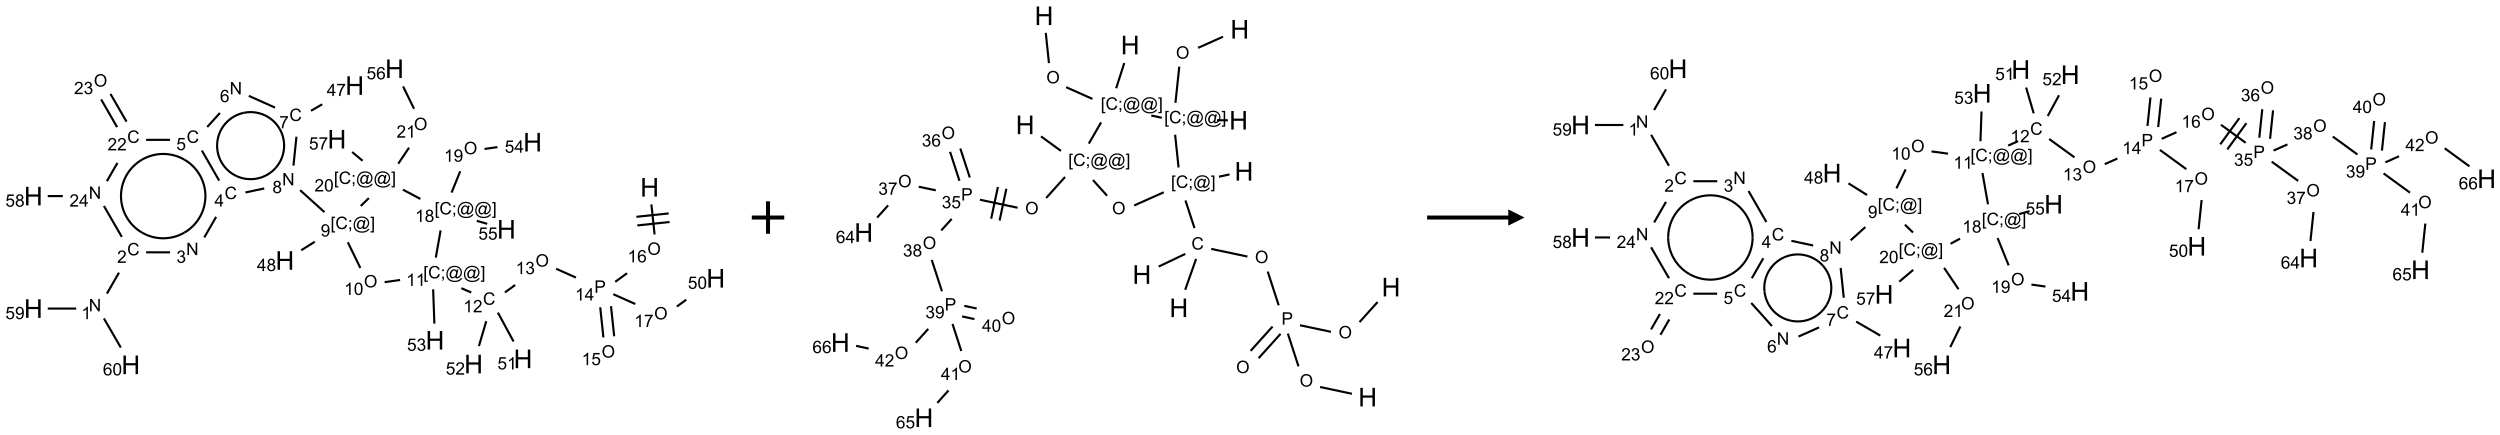 <?xml version="1.0" encoding="UTF-8"?>
<svg xmlns="http://www.w3.org/2000/svg" xmlns:xlink="http://www.w3.org/1999/xlink" width="1540" height="268" viewBox="0 0 1540 268">
<defs>
<g>
<g id="glyph-0-0">
<path d="M 2 0 L 2 -10 L 10 -10 L 10 0 Z M 2.25 -0.25 L 9.75 -0.25 L 9.75 -9.75 L 2.25 -9.75 Z M 2.25 -0.25 "/>
</g>
<g id="glyph-0-1">
<path d="M 1.281 0 L 1.281 -11.453 L 2.797 -11.453 L 2.797 -6.75 L 8.75 -6.75 L 8.75 -11.453 L 10.266 -11.453 L 10.266 0 L 8.75 0 L 8.75 -5.398 L 2.797 -5.398 L 2.797 0 Z M 1.281 0 "/>
</g>
<g id="glyph-1-0">
<path d="M 1.332 0 L 1.332 -6.668 L 6.668 -6.668 L 6.668 0 Z M 1.5 -0.168 L 6.5 -0.168 L 6.5 -6.5 L 1.5 -6.5 Z M 1.5 -0.168 "/>
</g>
<g id="glyph-1-1">
<path d="M 0.516 -3.719 C 0.516 -4.984 0.855 -5.977 1.535 -6.695 C 2.215 -7.414 3.094 -7.77 4.172 -7.77 C 4.875 -7.77 5.512 -7.602 6.078 -7.266 C 6.645 -6.93 7.074 -6.461 7.371 -5.855 C 7.668 -5.254 7.816 -4.57 7.816 -3.809 C 7.816 -3.035 7.66 -2.34 7.348 -1.73 C 7.035 -1.117 6.594 -0.656 6.02 -0.34 C 5.449 -0.027 4.828 0.129 4.168 0.129 C 3.449 0.129 2.805 -0.043 2.238 -0.391 C 1.672 -0.738 1.246 -1.211 0.953 -1.812 C 0.66 -2.414 0.516 -3.047 0.516 -3.719 Z M 1.559 -3.703 C 1.559 -2.781 1.805 -2.059 2.301 -1.527 C 2.793 -1 3.414 -0.734 4.16 -0.734 C 4.922 -0.734 5.547 -1 6.039 -1.535 C 6.531 -2.07 6.777 -2.828 6.777 -3.812 C 6.777 -4.434 6.672 -4.977 6.461 -5.441 C 6.25 -5.902 5.945 -6.262 5.539 -6.52 C 5.133 -6.773 4.68 -6.902 4.176 -6.902 C 3.461 -6.902 2.848 -6.656 2.332 -6.164 C 1.816 -5.672 1.559 -4.852 1.559 -3.703 Z M 1.559 -3.703 "/>
</g>
<g id="glyph-1-2">
<path d="M 3.973 0 L 3.035 0 L 3.035 -5.973 C 2.809 -5.758 2.516 -5.543 2.148 -5.328 C 1.781 -5.113 1.453 -4.953 1.16 -4.844 L 1.16 -5.75 C 1.684 -5.996 2.145 -6.297 2.535 -6.645 C 2.93 -6.996 3.207 -7.336 3.371 -7.668 L 3.973 -7.668 Z M 3.973 0 "/>
</g>
<g id="glyph-1-3">
<path d="M 5.309 -5.766 L 4.375 -5.691 C 4.293 -6.059 4.172 -6.328 4.02 -6.496 C 3.766 -6.762 3.453 -6.895 3.082 -6.895 C 2.785 -6.895 2.523 -6.812 2.297 -6.645 C 2 -6.43 1.77 -6.117 1.598 -5.703 C 1.43 -5.289 1.34 -4.703 1.332 -3.938 C 1.559 -4.281 1.836 -4.535 2.16 -4.703 C 2.488 -4.871 2.828 -4.953 3.188 -4.953 C 3.812 -4.953 4.344 -4.723 4.785 -4.262 C 5.223 -3.801 5.441 -3.207 5.441 -2.48 C 5.441 -2 5.34 -1.555 5.133 -1.145 C 4.926 -0.73 4.641 -0.418 4.281 -0.199 C 3.922 0.02 3.512 0.129 3.051 0.129 C 2.27 0.129 1.633 -0.156 1.141 -0.73 C 0.648 -1.305 0.402 -2.254 0.402 -3.574 C 0.402 -5.051 0.672 -6.121 1.219 -6.793 C 1.695 -7.375 2.336 -7.668 3.141 -7.668 C 3.742 -7.668 4.234 -7.5 4.617 -7.16 C 5 -6.824 5.23 -6.359 5.309 -5.766 Z M 1.48 -2.473 C 1.48 -2.152 1.547 -1.844 1.684 -1.547 C 1.82 -1.25 2.016 -1.027 2.262 -0.871 C 2.508 -0.719 2.766 -0.641 3.035 -0.641 C 3.434 -0.641 3.773 -0.801 4.059 -1.121 C 4.344 -1.441 4.484 -1.875 4.484 -2.422 C 4.484 -2.949 4.344 -3.367 4.062 -3.668 C 3.781 -3.973 3.426 -4.125 3 -4.125 C 2.578 -4.125 2.219 -3.973 1.922 -3.668 C 1.625 -3.363 1.48 -2.969 1.48 -2.473 Z M 1.48 -2.473 "/>
</g>
<g id="glyph-1-4">
<path d="M 0.824 0 L 0.824 -7.637 L 3.703 -7.637 C 4.211 -7.637 4.598 -7.609 4.863 -7.562 C 5.238 -7.5 5.555 -7.383 5.809 -7.207 C 6.062 -7.031 6.266 -6.785 6.418 -6.469 C 6.574 -6.152 6.652 -5.805 6.652 -5.426 C 6.652 -4.777 6.445 -4.227 6.031 -3.777 C 5.617 -3.328 4.871 -3.105 3.793 -3.105 L 1.832 -3.105 L 1.832 0 Z M 1.832 -4.004 L 3.809 -4.004 C 4.461 -4.004 4.922 -4.125 5.199 -4.371 C 5.473 -4.613 5.609 -4.953 5.609 -5.395 C 5.609 -5.715 5.527 -5.988 5.367 -6.215 C 5.207 -6.441 4.992 -6.594 4.73 -6.668 C 4.559 -6.711 4.246 -6.734 3.785 -6.734 L 1.832 -6.734 Z M 1.832 -4.004 "/>
</g>
<g id="glyph-1-5">
<path d="M 3.449 0 L 3.449 -1.828 L 0.137 -1.828 L 0.137 -2.688 L 3.621 -7.637 L 4.387 -7.637 L 4.387 -2.688 L 5.418 -2.688 L 5.418 -1.828 L 4.387 -1.828 L 4.387 0 Z M 3.449 -2.688 L 3.449 -6.129 L 1.059 -2.688 Z M 3.449 -2.688 "/>
</g>
<g id="glyph-1-6">
<path d="M 0.449 -2.016 L 1.387 -2.141 C 1.492 -1.609 1.676 -1.227 1.934 -0.992 C 2.191 -0.758 2.508 -0.641 2.879 -0.641 C 3.32 -0.641 3.695 -0.793 3.996 -1.098 C 4.301 -1.402 4.453 -1.781 4.453 -2.234 C 4.453 -2.664 4.312 -3.02 4.031 -3.301 C 3.75 -3.578 3.391 -3.719 2.957 -3.719 C 2.781 -3.719 2.562 -3.684 2.297 -3.613 L 2.402 -4.438 C 2.465 -4.43 2.516 -4.426 2.551 -4.426 C 2.949 -4.426 3.312 -4.531 3.629 -4.738 C 3.949 -4.949 4.109 -5.27 4.109 -5.703 C 4.109 -6.047 3.992 -6.332 3.762 -6.559 C 3.527 -6.785 3.227 -6.895 2.859 -6.895 C 2.496 -6.895 2.191 -6.781 1.949 -6.551 C 1.707 -6.324 1.547 -5.98 1.48 -5.52 L 0.543 -5.688 C 0.656 -6.316 0.918 -6.805 1.324 -7.148 C 1.73 -7.492 2.234 -7.668 2.84 -7.668 C 3.254 -7.668 3.641 -7.578 3.988 -7.398 C 4.34 -7.219 4.609 -6.977 4.793 -6.668 C 4.98 -6.359 5.074 -6.031 5.074 -5.684 C 5.074 -5.352 4.984 -5.051 4.809 -4.781 C 4.629 -4.512 4.367 -4.297 4.02 -4.137 C 4.473 -4.031 4.824 -3.816 5.074 -3.488 C 5.324 -3.16 5.449 -2.75 5.449 -2.254 C 5.449 -1.59 5.203 -1.023 4.719 -0.559 C 4.234 -0.098 3.617 0.137 2.875 0.137 C 2.203 0.137 1.648 -0.062 1.207 -0.465 C 0.762 -0.863 0.512 -1.379 0.449 -2.016 Z M 0.449 -2.016 "/>
</g>
<g id="glyph-1-7">
<path d="M 6.27 -2.676 L 7.281 -2.422 C 7.07 -1.594 6.688 -0.961 6.137 -0.523 C 5.586 -0.086 4.914 0.129 4.121 0.129 C 3.297 0.129 2.629 -0.039 2.113 -0.371 C 1.598 -0.707 1.203 -1.191 0.934 -1.828 C 0.664 -2.465 0.531 -3.145 0.531 -3.875 C 0.531 -4.672 0.684 -5.363 0.988 -5.957 C 1.293 -6.547 1.723 -6.996 2.285 -7.305 C 2.844 -7.613 3.461 -7.766 4.137 -7.766 C 4.898 -7.766 5.543 -7.57 6.062 -7.184 C 6.582 -6.793 6.945 -6.246 7.152 -5.543 L 6.156 -5.309 C 5.98 -5.863 5.723 -6.266 5.387 -6.52 C 5.051 -6.773 4.625 -6.902 4.113 -6.902 C 3.527 -6.902 3.039 -6.762 2.645 -6.48 C 2.25 -6.199 1.973 -5.82 1.812 -5.348 C 1.652 -4.871 1.574 -4.383 1.574 -3.879 C 1.574 -3.23 1.668 -2.664 1.855 -2.18 C 2.047 -1.695 2.34 -1.332 2.738 -1.094 C 3.137 -0.855 3.57 -0.734 4.035 -0.734 C 4.602 -0.734 5.082 -0.898 5.473 -1.223 C 5.867 -1.551 6.133 -2.035 6.27 -2.676 Z M 6.27 -2.676 "/>
</g>
<g id="glyph-1-8">
<path d="M 5.371 -0.902 L 5.371 0 L 0.324 0 C 0.316 -0.227 0.352 -0.441 0.434 -0.652 C 0.562 -0.996 0.766 -1.332 1.051 -1.668 C 1.332 -2 1.742 -2.387 2.277 -2.824 C 3.105 -3.504 3.668 -4.043 3.957 -4.441 C 4.25 -4.84 4.395 -5.215 4.395 -5.566 C 4.395 -5.938 4.262 -6.254 3.996 -6.508 C 3.73 -6.762 3.387 -6.891 2.957 -6.891 C 2.508 -6.891 2.145 -6.754 1.875 -6.484 C 1.605 -6.215 1.469 -5.84 1.465 -5.359 L 0.5 -5.457 C 0.566 -6.176 0.812 -6.727 1.246 -7.102 C 1.676 -7.477 2.254 -7.668 2.98 -7.668 C 3.711 -7.668 4.293 -7.465 4.719 -7.059 C 5.145 -6.652 5.359 -6.148 5.359 -5.547 C 5.359 -5.242 5.297 -4.941 5.172 -4.645 C 5.047 -4.352 4.84 -4.039 4.551 -3.715 C 4.262 -3.387 3.777 -2.938 3.105 -2.371 C 2.543 -1.898 2.18 -1.578 2.02 -1.41 C 1.859 -1.242 1.73 -1.07 1.625 -0.902 Z M 5.371 -0.902 "/>
</g>
<g id="glyph-1-9">
<path d="M 0.723 2.121 L 0.723 -7.637 L 2.793 -7.637 L 2.793 -6.859 L 1.66 -6.859 L 1.66 1.344 L 2.793 1.344 L 2.793 2.121 Z M 0.723 2.121 "/>
</g>
<g id="glyph-1-10">
<path d="M 0.949 -4.465 L 0.949 -5.531 L 2.016 -5.531 L 2.016 -4.465 Z M 0.949 0 L 0.949 -1.066 L 2.016 -1.066 L 2.016 0 C 2.016 0.391 1.945 0.711 1.809 0.949 C 1.668 1.191 1.449 1.379 1.145 1.512 L 0.887 1.109 C 1.082 1.023 1.23 0.895 1.324 0.727 C 1.418 0.559 1.469 0.316 1.48 0 Z M 0.949 0 "/>
</g>
<g id="glyph-1-11">
<path d="M 6.047 -0.848 C 5.82 -0.59 5.57 -0.379 5.289 -0.223 C 5.008 -0.062 4.73 0.016 4.449 0.016 C 4.141 0.016 3.84 -0.074 3.547 -0.254 C 3.254 -0.434 3.02 -0.715 2.836 -1.09 C 2.652 -1.465 2.562 -1.875 2.562 -2.324 C 2.562 -2.875 2.703 -3.43 2.988 -3.98 C 3.27 -4.535 3.621 -4.953 4.043 -5.23 C 4.461 -5.508 4.871 -5.645 5.266 -5.645 C 5.566 -5.645 5.855 -5.566 6.129 -5.41 C 6.402 -5.25 6.641 -5.012 6.84 -4.688 L 7.016 -5.496 L 7.949 -5.496 L 7.199 -2 C 7.094 -1.516 7.043 -1.246 7.043 -1.191 C 7.043 -1.098 7.078 -1.02 7.148 -0.949 C 7.219 -0.883 7.305 -0.848 7.406 -0.848 C 7.59 -0.848 7.832 -0.953 8.129 -1.168 C 8.527 -1.445 8.84 -1.816 9.07 -2.285 C 9.301 -2.75 9.418 -3.234 9.418 -3.73 C 9.418 -4.309 9.27 -4.852 8.973 -5.355 C 8.676 -5.859 8.23 -6.262 7.645 -6.562 C 7.055 -6.863 6.406 -7.016 5.691 -7.016 C 4.879 -7.016 4.137 -6.824 3.465 -6.445 C 2.793 -6.066 2.273 -5.52 1.902 -4.809 C 1.535 -4.098 1.348 -3.34 1.348 -2.527 C 1.348 -1.676 1.535 -0.941 1.902 -0.328 C 2.273 0.285 2.809 0.742 3.508 1.035 C 4.207 1.328 4.984 1.473 5.832 1.473 C 6.742 1.473 7.504 1.32 8.121 1.016 C 8.734 0.711 9.195 0.34 9.5 -0.098 L 10.441 -0.098 C 10.266 0.266 9.961 0.637 9.531 1.016 C 9.102 1.395 8.59 1.695 7.996 1.914 C 7.402 2.133 6.688 2.246 5.848 2.246 C 5.078 2.246 4.367 2.145 3.715 1.949 C 3.066 1.75 2.512 1.453 2.051 1.055 C 1.594 0.656 1.25 0.199 1.016 -0.316 C 0.723 -0.973 0.578 -1.684 0.578 -2.441 C 0.578 -3.289 0.75 -4.098 1.098 -4.863 C 1.523 -5.805 2.125 -6.527 2.902 -7.027 C 3.684 -7.527 4.629 -7.777 5.738 -7.777 C 6.602 -7.777 7.375 -7.602 8.059 -7.246 C 8.746 -6.895 9.285 -6.371 9.684 -5.672 C 10.02 -5.07 10.188 -4.418 10.188 -3.715 C 10.188 -2.707 9.832 -1.812 9.125 -1.031 C 8.492 -0.328 7.801 0.02 7.051 0.02 C 6.812 0.02 6.617 -0.016 6.473 -0.09 C 6.324 -0.16 6.215 -0.266 6.145 -0.402 C 6.102 -0.488 6.066 -0.637 6.047 -0.848 Z M 3.527 -2.262 C 3.527 -1.785 3.641 -1.414 3.863 -1.152 C 4.09 -0.887 4.348 -0.754 4.641 -0.754 C 4.836 -0.754 5.039 -0.812 5.254 -0.93 C 5.469 -1.047 5.676 -1.219 5.871 -1.449 C 6.066 -1.676 6.23 -1.969 6.355 -2.32 C 6.48 -2.672 6.543 -3.027 6.543 -3.379 C 6.543 -3.852 6.426 -4.219 6.191 -4.48 C 5.957 -4.738 5.672 -4.871 5.332 -4.871 C 5.109 -4.871 4.902 -4.812 4.707 -4.699 C 4.512 -4.586 4.32 -4.406 4.137 -4.156 C 3.953 -3.906 3.805 -3.602 3.691 -3.246 C 3.582 -2.887 3.527 -2.559 3.527 -2.262 Z M 3.527 -2.262 "/>
</g>
<g id="glyph-1-12">
<path d="M 2.27 2.121 L 0.203 2.121 L 0.203 1.344 L 1.332 1.344 L 1.332 -6.859 L 0.203 -6.859 L 0.203 -7.637 L 2.27 -7.637 Z M 2.27 2.121 "/>
</g>
<g id="glyph-1-13">
<path d="M 0.441 -2 L 1.426 -2.082 C 1.5 -1.605 1.668 -1.242 1.934 -1.004 C 2.199 -0.762 2.52 -0.641 2.895 -0.641 C 3.348 -0.641 3.73 -0.812 4.043 -1.152 C 4.355 -1.492 4.512 -1.941 4.512 -2.504 C 4.512 -3.039 4.359 -3.461 4.059 -3.77 C 3.758 -4.078 3.367 -4.234 2.879 -4.234 C 2.578 -4.234 2.305 -4.164 2.062 -4.027 C 1.82 -3.891 1.629 -3.715 1.488 -3.496 L 0.609 -3.609 L 1.348 -7.531 L 5.145 -7.531 L 5.145 -6.637 L 2.098 -6.637 L 1.688 -4.582 C 2.145 -4.902 2.625 -5.062 3.129 -5.062 C 3.797 -5.062 4.359 -4.832 4.816 -4.371 C 5.277 -3.91 5.504 -3.312 5.504 -2.59 C 5.504 -1.898 5.305 -1.301 4.902 -0.797 C 4.41 -0.18 3.742 0.129 2.895 0.129 C 2.199 0.129 1.633 -0.062 1.195 -0.453 C 0.758 -0.844 0.504 -1.359 0.441 -2 Z M 0.441 -2 "/>
</g>
<g id="glyph-1-14">
<path d="M 0.441 -3.766 C 0.441 -4.668 0.535 -5.395 0.723 -5.945 C 0.906 -6.496 1.184 -6.922 1.551 -7.219 C 1.918 -7.516 2.375 -7.668 2.934 -7.668 C 3.344 -7.668 3.703 -7.586 4.012 -7.418 C 4.32 -7.254 4.574 -7.016 4.777 -6.707 C 4.977 -6.395 5.137 -6.016 5.25 -5.57 C 5.363 -5.125 5.422 -4.523 5.422 -3.766 C 5.422 -2.871 5.328 -2.148 5.145 -1.598 C 4.961 -1.047 4.688 -0.621 4.32 -0.32 C 3.953 -0.02 3.492 0.129 2.934 0.129 C 2.195 0.129 1.617 -0.133 1.199 -0.66 C 0.695 -1.297 0.441 -2.332 0.441 -3.766 Z M 1.406 -3.766 C 1.406 -2.512 1.555 -1.68 1.848 -1.262 C 2.141 -0.848 2.5 -0.641 2.934 -0.641 C 3.363 -0.641 3.727 -0.848 4.02 -1.266 C 4.312 -1.684 4.457 -2.516 4.457 -3.766 C 4.457 -5.023 4.312 -5.859 4.02 -6.27 C 3.727 -6.684 3.359 -6.891 2.922 -6.891 C 2.492 -6.891 2.148 -6.707 1.891 -6.344 C 1.566 -5.879 1.406 -5.02 1.406 -3.766 Z M 1.406 -3.766 "/>
</g>
<g id="glyph-1-15">
<path d="M 0.582 -1.766 L 1.484 -1.848 C 1.562 -1.426 1.707 -1.117 1.922 -0.926 C 2.137 -0.734 2.414 -0.641 2.75 -0.641 C 3.039 -0.641 3.289 -0.707 3.508 -0.84 C 3.727 -0.973 3.902 -1.148 4.043 -1.367 C 4.18 -1.586 4.297 -1.887 4.391 -2.262 C 4.484 -2.637 4.531 -3.016 4.531 -3.406 C 4.531 -3.449 4.531 -3.512 4.527 -3.594 C 4.34 -3.297 4.082 -3.055 3.758 -2.867 C 3.434 -2.68 3.082 -2.59 2.703 -2.59 C 2.07 -2.59 1.535 -2.816 1.098 -3.277 C 0.66 -3.734 0.441 -4.34 0.441 -5.09 C 0.441 -5.863 0.672 -6.484 1.129 -6.957 C 1.586 -7.43 2.156 -7.668 2.844 -7.668 C 3.34 -7.668 3.793 -7.531 4.207 -7.266 C 4.617 -7 4.93 -6.617 5.145 -6.121 C 5.355 -5.629 5.465 -4.91 5.465 -3.973 C 5.465 -2.996 5.359 -2.223 5.145 -1.645 C 4.934 -1.066 4.617 -0.625 4.199 -0.324 C 3.781 -0.02 3.293 0.129 2.73 0.129 C 2.133 0.129 1.645 -0.035 1.266 -0.367 C 0.887 -0.699 0.66 -1.164 0.582 -1.766 Z M 4.422 -5.137 C 4.422 -5.676 4.277 -6.102 3.992 -6.418 C 3.707 -6.734 3.359 -6.891 2.957 -6.891 C 2.543 -6.891 2.18 -6.719 1.871 -6.379 C 1.562 -6.039 1.406 -5.598 1.406 -5.059 C 1.406 -4.57 1.555 -4.176 1.848 -3.871 C 2.141 -3.566 2.5 -3.418 2.934 -3.418 C 3.367 -3.418 3.723 -3.57 4.004 -3.871 C 4.281 -4.176 4.422 -4.598 4.422 -5.137 Z M 4.422 -5.137 "/>
</g>
<g id="glyph-1-16">
<path d="M 0.812 0 L 0.812 -7.637 L 1.848 -7.637 L 5.859 -1.641 L 5.859 -7.637 L 6.828 -7.637 L 6.828 0 L 5.793 0 L 1.781 -6 L 1.781 0 Z M 0.812 0 "/>
</g>
<g id="glyph-1-17">
<path d="M 1.887 -4.141 C 1.496 -4.281 1.207 -4.484 1.02 -4.75 C 0.832 -5.016 0.738 -5.328 0.738 -5.699 C 0.738 -6.254 0.938 -6.719 1.34 -7.098 C 1.738 -7.477 2.27 -7.668 2.934 -7.668 C 3.598 -7.668 4.137 -7.473 4.543 -7.086 C 4.949 -6.699 5.152 -6.227 5.152 -5.672 C 5.152 -5.316 5.059 -5.008 4.871 -4.746 C 4.688 -4.484 4.406 -4.281 4.027 -4.141 C 4.496 -3.988 4.852 -3.742 5.098 -3.402 C 5.34 -3.062 5.465 -2.656 5.465 -2.184 C 5.465 -1.531 5.234 -0.98 4.77 -0.535 C 4.309 -0.09 3.703 0.129 2.949 0.129 C 2.195 0.129 1.586 -0.094 1.125 -0.539 C 0.664 -0.984 0.434 -1.543 0.434 -2.207 C 0.434 -2.703 0.559 -3.121 0.809 -3.457 C 1.062 -3.793 1.422 -4.02 1.887 -4.141 Z M 1.699 -5.73 C 1.699 -5.367 1.812 -5.074 2.047 -4.844 C 2.281 -4.613 2.582 -4.5 2.953 -4.5 C 3.312 -4.5 3.609 -4.613 3.84 -4.84 C 4.07 -5.066 4.188 -5.348 4.188 -5.676 C 4.188 -6.02 4.07 -6.309 3.832 -6.543 C 3.594 -6.777 3.297 -6.895 2.941 -6.895 C 2.586 -6.895 2.289 -6.781 2.051 -6.551 C 1.816 -6.324 1.699 -6.047 1.699 -5.73 Z M 1.395 -2.203 C 1.395 -1.938 1.461 -1.676 1.586 -1.426 C 1.711 -1.176 1.902 -0.984 2.152 -0.848 C 2.402 -0.711 2.672 -0.641 2.957 -0.641 C 3.406 -0.641 3.777 -0.785 4.066 -1.074 C 4.359 -1.363 4.504 -1.727 4.504 -2.172 C 4.504 -2.625 4.355 -2.996 4.055 -3.293 C 3.754 -3.586 3.379 -3.734 2.926 -3.734 C 2.484 -3.734 2.121 -3.59 1.832 -3.297 C 1.543 -3.004 1.395 -2.641 1.395 -2.203 Z M 1.395 -2.203 "/>
</g>
<g id="glyph-1-18">
<path d="M 0.504 -6.637 L 0.504 -7.535 L 5.449 -7.535 L 5.449 -6.809 C 4.961 -6.289 4.48 -5.602 4.004 -4.746 C 3.527 -3.887 3.156 -3.004 2.895 -2.098 C 2.707 -1.461 2.59 -0.762 2.535 0 L 1.574 0 C 1.582 -0.602 1.703 -1.328 1.926 -2.176 C 2.152 -3.027 2.477 -3.848 2.898 -4.637 C 3.32 -5.426 3.77 -6.094 4.246 -6.637 Z M 0.504 -6.637 "/>
</g>
</g>
</defs>
<path fill="none" stroke-width="0.033" stroke-linecap="butt" stroke-linejoin="miter" stroke="rgb(0%, 0%, 0%)" stroke-opacity="1" stroke-miterlimit="10" d="M 9.518 2.089 L 9.567 2.552 " transform="matrix(40, 0, 0, 40, 20.537, 42.352)"/>
<path fill="none" stroke-width="0.033" stroke-linecap="butt" stroke-linejoin="miter" stroke="rgb(0%, 0%, 0%)" stroke-opacity="1" stroke-miterlimit="10" d="M 9.301 2.413 L 9.798 2.36 " transform="matrix(40, 0, 0, 40, 20.537, 42.352)"/>
<path fill="none" stroke-width="0.033" stroke-linecap="butt" stroke-linejoin="miter" stroke="rgb(0%, 0%, 0%)" stroke-opacity="1" stroke-miterlimit="10" d="M 9.287 2.28 L 9.784 2.228 " transform="matrix(40, 0, 0, 40, 20.537, 42.352)"/>
<path fill="none" stroke-width="0.033" stroke-linecap="butt" stroke-linejoin="miter" stroke="rgb(0%, 0%, 0%)" stroke-opacity="1" stroke-miterlimit="10" d="M 9.143 3.149 L 8.961 3.281 " transform="matrix(40, 0, 0, 40, 20.537, 42.352)"/>
<path fill="none" stroke-width="0.033" stroke-linecap="butt" stroke-linejoin="miter" stroke="rgb(0%, 0%, 0%)" stroke-opacity="1" stroke-miterlimit="10" d="M 8.356 3.216 L 8.051 3.08 " transform="matrix(40, 0, 0, 40, 20.537, 42.352)"/>
<path fill="none" stroke-width="0.033" stroke-linecap="butt" stroke-linejoin="miter" stroke="rgb(0%, 0%, 0%)" stroke-opacity="1" stroke-miterlimit="10" d="M 7.42 3.33 L 7.262 3.445 " transform="matrix(40, 0, 0, 40, 20.537, 42.352)"/>
<path fill="none" stroke-width="0.033" stroke-linecap="butt" stroke-linejoin="miter" stroke="rgb(0%, 0%, 0%)" stroke-opacity="1" stroke-miterlimit="10" d="M 6.744 3.446 L 6.591 3.379 " transform="matrix(40, 0, 0, 40, 20.537, 42.352)"/>
<path fill="none" stroke-width="0.033" stroke-linecap="butt" stroke-linejoin="miter" stroke="rgb(0%, 0%, 0%)" stroke-opacity="1" stroke-miterlimit="10" d="M 6.157 3.398 L 6.176 3.925 " transform="matrix(40, 0, 0, 40, 20.537, 42.352)"/>
<path fill="none" stroke-width="0.033" stroke-linecap="butt" stroke-linejoin="miter" stroke="rgb(0%, 0%, 0%)" stroke-opacity="1" stroke-miterlimit="10" d="M 5.648 3.253 L 5.41 3.286 " transform="matrix(40, 0, 0, 40, 20.537, 42.352)"/>
<path fill="none" stroke-width="0.033" stroke-linecap="butt" stroke-linejoin="miter" stroke="rgb(0%, 0%, 0%)" stroke-opacity="1" stroke-miterlimit="10" d="M 5.036 3.068 L 4.843 2.672 " transform="matrix(40, 0, 0, 40, 20.537, 42.352)"/>
<path fill="none" stroke-width="0.033" stroke-linecap="butt" stroke-linejoin="miter" stroke="rgb(0%, 0%, 0%)" stroke-opacity="1" stroke-miterlimit="10" d="M 4.483 2.208 L 4.108 1.87 " transform="matrix(40, 0, 0, 40, 20.537, 42.352)"/>
<path fill="none" stroke-width="0.033" stroke-linecap="butt" stroke-linejoin="miter" stroke="rgb(0%, 0%, 0%)" stroke-opacity="1" stroke-miterlimit="10" d="M 3.556 1.843 L 3.267 1.905 " transform="matrix(40, 0, 0, 40, 20.537, 42.352)"/>
<path fill="none" stroke-width="0.033" stroke-linecap="butt" stroke-linejoin="miter" stroke="rgb(0%, 0%, 0%)" stroke-opacity="1" stroke-miterlimit="10" d="M 2.815 2.281 L 2.633 2.597 " transform="matrix(40, 0, 0, 40, 20.537, 42.352)"/>
<path fill="none" stroke-width="0.033" stroke-linecap="butt" stroke-linejoin="miter" stroke="rgb(0%, 0%, 0%)" stroke-opacity="1" stroke-miterlimit="10" d="M 2.105 2.827 L 1.737 2.827 " transform="matrix(40, 0, 0, 40, 20.537, 42.352)"/>
<path fill="none" stroke-width="0.033" stroke-linecap="butt" stroke-linejoin="miter" stroke="rgb(0%, 0%, 0%)" stroke-opacity="1" stroke-miterlimit="10" d="M 1.319 3.14 L 1.133 3.463 " transform="matrix(40, 0, 0, 40, 20.537, 42.352)"/>
<path fill="none" stroke-width="0.033" stroke-linecap="butt" stroke-linejoin="miter" stroke="rgb(0%, 0%, 0%)" stroke-opacity="1" stroke-miterlimit="10" d="M 0.66 3.693 L 0.222 3.693 " transform="matrix(40, 0, 0, 40, 20.537, 42.352)"/>
<path fill="none" stroke-width="0.033" stroke-linecap="butt" stroke-linejoin="miter" stroke="rgb(0%, 0%, 0%)" stroke-opacity="1" stroke-miterlimit="10" d="M 1.087 3.845 L 1.347 4.294 " transform="matrix(40, 0, 0, 40, 20.537, 42.352)"/>
<path fill="none" stroke-width="0.033" stroke-linecap="butt" stroke-linejoin="miter" stroke="rgb(0%, 0%, 0%)" stroke-opacity="1" stroke-miterlimit="10" d="M 1.362 2.589 L 1.087 2.113 " transform="matrix(40, 0, 0, 40, 20.537, 42.352)"/>
<path fill="none" stroke-width="0.033" stroke-linecap="butt" stroke-linejoin="miter" stroke="rgb(0%, 0%, 0%)" stroke-opacity="1" stroke-miterlimit="10" d="M 0.454 1.961 L 0.222 1.961 " transform="matrix(40, 0, 0, 40, 20.537, 42.352)"/>
<path fill="none" stroke-width="0.033" stroke-linecap="butt" stroke-linejoin="miter" stroke="rgb(0%, 0%, 0%)" stroke-opacity="1" stroke-miterlimit="10" d="M 1.133 1.731 L 1.295 1.45 " transform="matrix(40, 0, 0, 40, 20.537, 42.352)"/>
<path fill="none" stroke-width="0.033" stroke-linecap="butt" stroke-linejoin="miter" stroke="rgb(0%, 0%, 0%)" stroke-opacity="1" stroke-miterlimit="10" d="M 1.435 0.815 L 1.188 0.388 " transform="matrix(40, 0, 0, 40, 20.537, 42.352)"/>
<path fill="none" stroke-width="0.033" stroke-linecap="butt" stroke-linejoin="miter" stroke="rgb(0%, 0%, 0%)" stroke-opacity="1" stroke-miterlimit="10" d="M 1.29 0.899 L 1.044 0.472 " transform="matrix(40, 0, 0, 40, 20.537, 42.352)"/>
<path fill="none" stroke-width="0.033" stroke-linecap="butt" stroke-linejoin="miter" stroke="rgb(0%, 0%, 0%)" stroke-opacity="1" stroke-miterlimit="10" d="M 1.737 1.095 L 2.104 1.095 " transform="matrix(40, 0, 0, 40, 20.537, 42.352)"/>
<path fill="none" stroke-width="0.033" stroke-linecap="butt" stroke-linejoin="miter" stroke="rgb(0%, 0%, 0%)" stroke-opacity="1" stroke-miterlimit="10" d="M 2.595 1.259 L 2.862 1.723 " transform="matrix(40, 0, 0, 40, 20.537, 42.352)"/>
<path fill="none" stroke-width="0.033" stroke-linecap="butt" stroke-linejoin="miter" stroke="rgb(0%, 0%, 0%)" stroke-opacity="1" stroke-miterlimit="10" d="M 2.678 0.897 L 2.873 0.681 " transform="matrix(40, 0, 0, 40, 20.537, 42.352)"/>
<path fill="none" stroke-width="0.033" stroke-linecap="butt" stroke-linejoin="miter" stroke="rgb(0%, 0%, 0%)" stroke-opacity="1" stroke-miterlimit="10" d="M 3.318 0.418 L 3.722 0.598 " transform="matrix(40, 0, 0, 40, 20.537, 42.352)"/>
<path fill="none" stroke-width="0.033" stroke-linecap="butt" stroke-linejoin="miter" stroke="rgb(0%, 0%, 0%)" stroke-opacity="1" stroke-miterlimit="10" d="M 4.052 1.046 L 4.006 1.491 " transform="matrix(40, 0, 0, 40, 20.537, 42.352)"/>
<path fill="none" stroke-width="0.033" stroke-linecap="butt" stroke-linejoin="miter" stroke="rgb(0%, 0%, 0%)" stroke-opacity="1" stroke-miterlimit="10" d="M 4.276 0.647 L 4.449 0.547 " transform="matrix(40, 0, 0, 40, 20.537, 42.352)"/>
<path fill="none" stroke-width="0.033" stroke-linecap="butt" stroke-linejoin="miter" stroke="rgb(0%, 0%, 0%)" stroke-opacity="1" stroke-miterlimit="10" d="M 4.335 2.664 L 4.126 2.795 " transform="matrix(40, 0, 0, 40, 20.537, 42.352)"/>
<path fill="none" stroke-width="0.033" stroke-linecap="butt" stroke-linejoin="miter" stroke="rgb(0%, 0%, 0%)" stroke-opacity="1" stroke-miterlimit="10" d="M 5.042 2.113 L 5.167 1.992 " transform="matrix(40, 0, 0, 40, 20.537, 42.352)"/>
<path fill="none" stroke-width="0.033" stroke-linecap="butt" stroke-linejoin="miter" stroke="rgb(0%, 0%, 0%)" stroke-opacity="1" stroke-miterlimit="10" d="M 5.62 1.462 L 5.786 1.215 " transform="matrix(40, 0, 0, 40, 20.537, 42.352)"/>
<path fill="none" stroke-width="0.033" stroke-linecap="butt" stroke-linejoin="miter" stroke="rgb(0%, 0%, 0%)" stroke-opacity="1" stroke-miterlimit="10" d="M 5.863 0.617 L 5.694 0.272 " transform="matrix(40, 0, 0, 40, 20.537, 42.352)"/>
<path fill="none" stroke-width="0.033" stroke-linecap="butt" stroke-linejoin="miter" stroke="rgb(0%, 0%, 0%)" stroke-opacity="1" stroke-miterlimit="10" d="M 5.07 1.417 L 4.909 1.282 " transform="matrix(40, 0, 0, 40, 20.537, 42.352)"/>
<path fill="none" stroke-width="0.033" stroke-linecap="butt" stroke-linejoin="miter" stroke="rgb(0%, 0%, 0%)" stroke-opacity="1" stroke-miterlimit="10" d="M 5.692 1.862 L 5.961 2.005 " transform="matrix(40, 0, 0, 40, 20.537, 42.352)"/>
<path fill="none" stroke-width="0.033" stroke-linecap="butt" stroke-linejoin="miter" stroke="rgb(0%, 0%, 0%)" stroke-opacity="1" stroke-miterlimit="10" d="M 6.272 2.489 L 6.198 2.908 " transform="matrix(40, 0, 0, 40, 20.537, 42.352)"/>
<path fill="none" stroke-width="0.033" stroke-linecap="butt" stroke-linejoin="miter" stroke="rgb(0%, 0%, 0%)" stroke-opacity="1" stroke-miterlimit="10" d="M 6.441 1.907 L 6.574 1.578 " transform="matrix(40, 0, 0, 40, 20.537, 42.352)"/>
<path fill="none" stroke-width="0.033" stroke-linecap="butt" stroke-linejoin="miter" stroke="rgb(0%, 0%, 0%)" stroke-opacity="1" stroke-miterlimit="10" d="M 6.948 1.235 L 7.147 1.207 " transform="matrix(40, 0, 0, 40, 20.537, 42.352)"/>
<path fill="none" stroke-width="0.033" stroke-linecap="butt" stroke-linejoin="miter" stroke="rgb(0%, 0%, 0%)" stroke-opacity="1" stroke-miterlimit="10" d="M 6.829 2.342 L 6.99 2.388 " transform="matrix(40, 0, 0, 40, 20.537, 42.352)"/>
<path fill="none" stroke-width="0.033" stroke-linecap="butt" stroke-linejoin="miter" stroke="rgb(0%, 0%, 0%)" stroke-opacity="1" stroke-miterlimit="10" d="M 7.154 3.755 L 7.395 4.2 " transform="matrix(40, 0, 0, 40, 20.537, 42.352)"/>
<path fill="none" stroke-width="0.033" stroke-linecap="butt" stroke-linejoin="miter" stroke="rgb(0%, 0%, 0%)" stroke-opacity="1" stroke-miterlimit="10" d="M 6.975 3.887 L 6.862 4.27 " transform="matrix(40, 0, 0, 40, 20.537, 42.352)"/>
<path fill="none" stroke-width="0.033" stroke-linecap="butt" stroke-linejoin="miter" stroke="rgb(0%, 0%, 0%)" stroke-opacity="1" stroke-miterlimit="10" d="M 8.73 3.674 L 8.779 4.138 " transform="matrix(40, 0, 0, 40, 20.537, 42.352)"/>
<path fill="none" stroke-width="0.033" stroke-linecap="butt" stroke-linejoin="miter" stroke="rgb(0%, 0%, 0%)" stroke-opacity="1" stroke-miterlimit="10" d="M 8.896 3.656 L 8.945 4.12 " transform="matrix(40, 0, 0, 40, 20.537, 42.352)"/>
<path fill="none" stroke-width="0.033" stroke-linecap="butt" stroke-linejoin="miter" stroke="rgb(0%, 0%, 0%)" stroke-opacity="1" stroke-miterlimit="10" d="M 8.931 3.472 L 9.27 3.623 " transform="matrix(40, 0, 0, 40, 20.537, 42.352)"/>
<path fill="none" stroke-width="0.033" stroke-linecap="butt" stroke-linejoin="miter" stroke="rgb(0%, 0%, 0%)" stroke-opacity="1" stroke-miterlimit="10" d="M 9.91 3.662 L 10.055 3.556 " transform="matrix(40, 0, 0, 40, 20.537, 42.352)"/>
<path fill="none" stroke-width="0.033" stroke-linecap="butt" stroke-linejoin="miter" stroke="rgb(0%, 0%, 0%)" stroke-opacity="1" stroke-miterlimit="10" d="M 3.73 1.529 C 3.58 1.696 3.34 1.747 3.136 1.656 " transform="matrix(40, 0, 0, 40, 20.537, 42.352)"/>
<path fill="none" stroke-width="0.033" stroke-linecap="butt" stroke-linejoin="miter" stroke="rgb(0%, 0%, 0%)" stroke-opacity="1" stroke-miterlimit="10" d="M 3.793 0.926 C 3.905 1.12 3.879 1.363 3.73 1.529 " transform="matrix(40, 0, 0, 40, 20.537, 42.352)"/>
<path fill="none" stroke-width="0.033" stroke-linecap="butt" stroke-linejoin="miter" stroke="rgb(0%, 0%, 0%)" stroke-opacity="1" stroke-miterlimit="10" d="M 3.239 0.679 C 3.457 0.633 3.681 0.732 3.793 0.926 " transform="matrix(40, 0, 0, 40, 20.537, 42.352)"/>
<path fill="none" stroke-width="0.033" stroke-linecap="butt" stroke-linejoin="miter" stroke="rgb(0%, 0%, 0%)" stroke-opacity="1" stroke-miterlimit="10" d="M 2.833 1.13 C 2.856 0.908 3.02 0.726 3.239 0.679 " transform="matrix(40, 0, 0, 40, 20.537, 42.352)"/>
<path fill="none" stroke-width="0.033" stroke-linecap="butt" stroke-linejoin="miter" stroke="rgb(0%, 0%, 0%)" stroke-opacity="1" stroke-miterlimit="10" d="M 3.136 1.656 C 2.932 1.565 2.809 1.353 2.833 1.13 " transform="matrix(40, 0, 0, 40, 20.537, 42.352)"/>
<path fill="none" stroke-width="0.033" stroke-linecap="butt" stroke-linejoin="miter" stroke="rgb(0%, 0%, 0%)" stroke-opacity="1" stroke-miterlimit="10" d="M 2.65 1.961 C 2.65 2.193 2.526 2.408 2.325 2.524 " transform="matrix(40, 0, 0, 40, 20.537, 42.352)"/>
<path fill="none" stroke-width="0.033" stroke-linecap="butt" stroke-linejoin="miter" stroke="rgb(0%, 0%, 0%)" stroke-opacity="1" stroke-miterlimit="10" d="M 2.325 1.399 C 2.526 1.515 2.65 1.729 2.65 1.961 " transform="matrix(40, 0, 0, 40, 20.537, 42.352)"/>
<path fill="none" stroke-width="0.033" stroke-linecap="butt" stroke-linejoin="miter" stroke="rgb(0%, 0%, 0%)" stroke-opacity="1" stroke-miterlimit="10" d="M 1.675 1.399 C 1.876 1.283 2.124 1.283 2.325 1.399 " transform="matrix(40, 0, 0, 40, 20.537, 42.352)"/>
<path fill="none" stroke-width="0.033" stroke-linecap="butt" stroke-linejoin="miter" stroke="rgb(0%, 0%, 0%)" stroke-opacity="1" stroke-miterlimit="10" d="M 1.35 1.961 C 1.35 1.729 1.474 1.515 1.675 1.399 " transform="matrix(40, 0, 0, 40, 20.537, 42.352)"/>
<path fill="none" stroke-width="0.033" stroke-linecap="butt" stroke-linejoin="miter" stroke="rgb(0%, 0%, 0%)" stroke-opacity="1" stroke-miterlimit="10" d="M 1.675 2.524 C 1.474 2.408 1.35 2.193 1.35 1.961 " transform="matrix(40, 0, 0, 40, 20.537, 42.352)"/>
<path fill="none" stroke-width="0.033" stroke-linecap="butt" stroke-linejoin="miter" stroke="rgb(0%, 0%, 0%)" stroke-opacity="1" stroke-miterlimit="10" d="M 2.325 2.524 C 2.124 2.64 1.876 2.64 1.675 2.524 " transform="matrix(40, 0, 0, 40, 20.537, 42.352)"/>
<g fill="rgb(0%, 0%, 0%)" fill-opacity="1">
<use xlink:href="#glyph-0-1" x="394.387" y="121.098"/>
</g>
<g fill="rgb(0%, 0%, 0%)" fill-opacity="1">
<use xlink:href="#glyph-1-1" x="398.762" y="157"/>
</g>
<g fill="rgb(0%, 0%, 0%)" fill-opacity="1">
<use xlink:href="#glyph-1-2" x="386.566" y="161.633"/>
<use xlink:href="#glyph-1-3" x="392.499" y="161.633"/>
</g>
<g fill="rgb(0%, 0%, 0%)" fill-opacity="1">
<use xlink:href="#glyph-1-4" x="366.094" y="180.375"/>
</g>
<g fill="rgb(0%, 0%, 0%)" fill-opacity="1">
<use xlink:href="#glyph-1-2" x="354.23" y="185.145"/>
<use xlink:href="#glyph-1-5" x="360.163" y="185.145"/>
</g>
<g fill="rgb(0%, 0%, 0%)" fill-opacity="1">
<use xlink:href="#glyph-1-1" x="329.859" y="164.242"/>
</g>
<g fill="rgb(0%, 0%, 0%)" fill-opacity="1">
<use xlink:href="#glyph-1-2" x="317.66" y="168.875"/>
<use xlink:href="#glyph-1-6" x="323.592" y="168.875"/>
</g>
<g fill="rgb(0%, 0%, 0%)" fill-opacity="1">
<use xlink:href="#glyph-1-7" x="297.484" y="187.75"/>
</g>
<g fill="rgb(0%, 0%, 0%)" fill-opacity="1">
<use xlink:href="#glyph-1-2" x="285.375" y="192.387"/>
<use xlink:href="#glyph-1-8" x="291.307" y="192.387"/>
</g>
<g fill="rgb(0%, 0%, 0%)" fill-opacity="1">
<use xlink:href="#glyph-1-9" x="260.746" y="171.488"/>
<use xlink:href="#glyph-1-7" x="263.71" y="171.488"/>
<use xlink:href="#glyph-1-10" x="271.413" y="171.488"/>
<use xlink:href="#glyph-1-11" x="274.376" y="171.488"/>
<use xlink:href="#glyph-1-11" x="285.204" y="171.488"/>
<use xlink:href="#glyph-1-12" x="296.033" y="171.488"/>
</g>
<g fill="rgb(0%, 0%, 0%)" fill-opacity="1">
<use xlink:href="#glyph-1-2" x="250.23" y="176.117"/>
<use xlink:href="#glyph-1-2" x="256.163" y="176.117"/>
</g>
<g fill="rgb(0%, 0%, 0%)" fill-opacity="1">
<use xlink:href="#glyph-0-1" x="262.156" y="215.34"/>
</g>
<g fill="rgb(0%, 0%, 0%)" fill-opacity="1">
<use xlink:href="#glyph-1-13" x="250.723" y="216.133"/>
<use xlink:href="#glyph-1-6" x="256.655" y="216.133"/>
</g>
<g fill="rgb(0%, 0%, 0%)" fill-opacity="1">
<use xlink:href="#glyph-1-1" x="224.168" y="177.051"/>
</g>
<g fill="rgb(0%, 0%, 0%)" fill-opacity="1">
<use xlink:href="#glyph-1-2" x="211.996" y="181.684"/>
<use xlink:href="#glyph-1-14" x="217.928" y="181.684"/>
</g>
<g fill="rgb(0%, 0%, 0%)" fill-opacity="1">
<use xlink:href="#glyph-1-9" x="203.602" y="141.105"/>
<use xlink:href="#glyph-1-7" x="206.565" y="141.105"/>
<use xlink:href="#glyph-1-10" x="214.268" y="141.105"/>
<use xlink:href="#glyph-1-11" x="217.232" y="141.105"/>
<use xlink:href="#glyph-1-12" x="228.06" y="141.105"/>
</g>
<g fill="rgb(0%, 0%, 0%)" fill-opacity="1">
<use xlink:href="#glyph-1-15" x="197.527" y="145.73"/>
</g>
<g fill="rgb(0%, 0%, 0%)" fill-opacity="1">
<use xlink:href="#glyph-1-16" x="173.789" y="114.199"/>
</g>
<g fill="rgb(0%, 0%, 0%)" fill-opacity="1">
<use xlink:href="#glyph-1-17" x="167.805" y="118.965"/>
</g>
<g fill="rgb(0%, 0%, 0%)" fill-opacity="1">
<use xlink:href="#glyph-1-7" x="138.32" y="122.648"/>
</g>
<g fill="rgb(0%, 0%, 0%)" fill-opacity="1">
<use xlink:href="#glyph-1-5" x="132.098" y="127.25"/>
</g>
<g fill="rgb(0%, 0%, 0%)" fill-opacity="1">
<use xlink:href="#glyph-1-16" x="114.664" y="157.156"/>
</g>
<g fill="rgb(0%, 0%, 0%)" fill-opacity="1">
<use xlink:href="#glyph-1-6" x="108.691" y="161.926"/>
</g>
<g fill="rgb(0%, 0%, 0%)" fill-opacity="1">
<use xlink:href="#glyph-1-7" x="78.32" y="157.289"/>
</g>
<g fill="rgb(0%, 0%, 0%)" fill-opacity="1">
<use xlink:href="#glyph-1-8" x="72.148" y="161.926"/>
</g>
<g fill="rgb(0%, 0%, 0%)" fill-opacity="1">
<use xlink:href="#glyph-1-16" x="54.664" y="191.797"/>
</g>
<g fill="rgb(0%, 0%, 0%)" fill-opacity="1">
<use xlink:href="#glyph-1-2" x="50.164" y="196.566"/>
</g>
<g fill="rgb(0%, 0%, 0%)" fill-opacity="1">
<use xlink:href="#glyph-0-1" x="14.766" y="195.812"/>
</g>
<g fill="rgb(0%, 0%, 0%)" fill-opacity="1">
<use xlink:href="#glyph-1-13" x="3.312" y="196.605"/>
<use xlink:href="#glyph-1-15" x="9.245" y="196.605"/>
</g>
<g fill="rgb(0%, 0%, 0%)" fill-opacity="1">
<use xlink:href="#glyph-0-1" x="74.766" y="230.453"/>
</g>
<g fill="rgb(0%, 0%, 0%)" fill-opacity="1">
<use xlink:href="#glyph-1-3" x="63.355" y="231.246"/>
<use xlink:href="#glyph-1-14" x="69.288" y="231.246"/>
</g>
<g fill="rgb(0%, 0%, 0%)" fill-opacity="1">
<use xlink:href="#glyph-1-16" x="54.664" y="122.516"/>
</g>
<g fill="rgb(0%, 0%, 0%)" fill-opacity="1">
<use xlink:href="#glyph-1-8" x="42.793" y="127.281"/>
<use xlink:href="#glyph-1-5" x="48.725" y="127.281"/>
</g>
<g fill="rgb(0%, 0%, 0%)" fill-opacity="1">
<use xlink:href="#glyph-0-1" x="14.766" y="126.531"/>
</g>
<g fill="rgb(0%, 0%, 0%)" fill-opacity="1">
<use xlink:href="#glyph-1-13" x="3.312" y="127.32"/>
<use xlink:href="#glyph-1-17" x="9.245" y="127.32"/>
</g>
<g fill="rgb(0%, 0%, 0%)" fill-opacity="1">
<use xlink:href="#glyph-1-7" x="78.32" y="88.008"/>
</g>
<g fill="rgb(0%, 0%, 0%)" fill-opacity="1">
<use xlink:href="#glyph-1-8" x="66.215" y="92.641"/>
<use xlink:href="#glyph-1-8" x="72.147" y="92.641"/>
</g>
<g fill="rgb(0%, 0%, 0%)" fill-opacity="1">
<use xlink:href="#glyph-1-1" x="57.781" y="53.367"/>
</g>
<g fill="rgb(0%, 0%, 0%)" fill-opacity="1">
<use xlink:href="#glyph-1-8" x="45.586" y="58"/>
<use xlink:href="#glyph-1-6" x="51.518" y="58"/>
</g>
<g fill="rgb(0%, 0%, 0%)" fill-opacity="1">
<use xlink:href="#glyph-1-7" x="114.945" y="88.008"/>
</g>
<g fill="rgb(0%, 0%, 0%)" fill-opacity="1">
<use xlink:href="#glyph-1-13" x="108.633" y="92.508"/>
</g>
<g fill="rgb(0%, 0%, 0%)" fill-opacity="1">
<use xlink:href="#glyph-1-16" x="141.43" y="58.148"/>
</g>
<g fill="rgb(0%, 0%, 0%)" fill-opacity="1">
<use xlink:href="#glyph-1-3" x="135.465" y="62.918"/>
</g>
<g fill="rgb(0%, 0%, 0%)" fill-opacity="1">
<use xlink:href="#glyph-1-7" x="178.25" y="74.551"/>
</g>
<g fill="rgb(0%, 0%, 0%)" fill-opacity="1">
<use xlink:href="#glyph-1-18" x="172" y="79.059"/>
</g>
<g fill="rgb(0%, 0%, 0%)" fill-opacity="1">
<use xlink:href="#glyph-0-1" x="212.711" y="58.434"/>
</g>
<g fill="rgb(0%, 0%, 0%)" fill-opacity="1">
<use xlink:href="#glyph-1-5" x="201.277" y="59.195"/>
<use xlink:href="#glyph-1-18" x="207.21" y="59.195"/>
</g>
<g fill="rgb(0%, 0%, 0%)" fill-opacity="1">
<use xlink:href="#glyph-0-1" x="169.695" y="166.176"/>
</g>
<g fill="rgb(0%, 0%, 0%)" fill-opacity="1">
<use xlink:href="#glyph-1-5" x="158.246" y="166.969"/>
<use xlink:href="#glyph-1-17" x="164.178" y="166.969"/>
</g>
<g fill="rgb(0%, 0%, 0%)" fill-opacity="1">
<use xlink:href="#glyph-1-9" x="205.664" y="113.316"/>
<use xlink:href="#glyph-1-7" x="208.628" y="113.316"/>
<use xlink:href="#glyph-1-10" x="216.331" y="113.316"/>
<use xlink:href="#glyph-1-11" x="219.294" y="113.316"/>
<use xlink:href="#glyph-1-11" x="230.122" y="113.316"/>
<use xlink:href="#glyph-1-12" x="240.951" y="113.316"/>
</g>
<g fill="rgb(0%, 0%, 0%)" fill-opacity="1">
<use xlink:href="#glyph-1-8" x="193.703" y="117.945"/>
<use xlink:href="#glyph-1-14" x="199.635" y="117.945"/>
</g>
<g fill="rgb(0%, 0%, 0%)" fill-opacity="1">
<use xlink:href="#glyph-1-1" x="254.953" y="80.152"/>
</g>
<g fill="rgb(0%, 0%, 0%)" fill-opacity="1">
<use xlink:href="#glyph-1-8" x="244.23" y="84.785"/>
<use xlink:href="#glyph-1-2" x="250.163" y="84.785"/>
</g>
<g fill="rgb(0%, 0%, 0%)" fill-opacity="1">
<use xlink:href="#glyph-0-1" x="237.223" y="48.078"/>
</g>
<g fill="rgb(0%, 0%, 0%)" fill-opacity="1">
<use xlink:href="#glyph-1-13" x="225.793" y="48.871"/>
<use xlink:href="#glyph-1-3" x="231.725" y="48.871"/>
</g>
<g fill="rgb(0%, 0%, 0%)" fill-opacity="1">
<use xlink:href="#glyph-0-1" x="201.75" y="91.48"/>
</g>
<g fill="rgb(0%, 0%, 0%)" fill-opacity="1">
<use xlink:href="#glyph-1-13" x="190.312" y="92.145"/>
<use xlink:href="#glyph-1-18" x="196.245" y="92.145"/>
</g>
<g fill="rgb(0%, 0%, 0%)" fill-opacity="1">
<use xlink:href="#glyph-1-9" x="267.691" y="132.098"/>
<use xlink:href="#glyph-1-7" x="270.655" y="132.098"/>
<use xlink:href="#glyph-1-10" x="278.358" y="132.098"/>
<use xlink:href="#glyph-1-11" x="281.322" y="132.098"/>
<use xlink:href="#glyph-1-11" x="292.15" y="132.098"/>
<use xlink:href="#glyph-1-12" x="302.978" y="132.098"/>
</g>
<g fill="rgb(0%, 0%, 0%)" fill-opacity="1">
<use xlink:href="#glyph-1-2" x="255.688" y="136.723"/>
<use xlink:href="#glyph-1-17" x="261.62" y="136.723"/>
</g>
<g fill="rgb(0%, 0%, 0%)" fill-opacity="1">
<use xlink:href="#glyph-1-1" x="285.711" y="95.004"/>
</g>
<g fill="rgb(0%, 0%, 0%)" fill-opacity="1">
<use xlink:href="#glyph-1-2" x="273.496" y="99.637"/>
<use xlink:href="#glyph-1-15" x="279.428" y="99.637"/>
</g>
<g fill="rgb(0%, 0%, 0%)" fill-opacity="1">
<use xlink:href="#glyph-0-1" x="322.305" y="93.316"/>
</g>
<g fill="rgb(0%, 0%, 0%)" fill-opacity="1">
<use xlink:href="#glyph-1-13" x="310.898" y="94.078"/>
<use xlink:href="#glyph-1-5" x="316.831" y="94.078"/>
</g>
<g fill="rgb(0%, 0%, 0%)" fill-opacity="1">
<use xlink:href="#glyph-0-1" x="306.16" y="146.996"/>
</g>
<g fill="rgb(0%, 0%, 0%)" fill-opacity="1">
<use xlink:href="#glyph-1-13" x="294.668" y="147.656"/>
<use xlink:href="#glyph-1-13" x="300.6" y="147.656"/>
</g>
<g fill="rgb(0%, 0%, 0%)" fill-opacity="1">
<use xlink:href="#glyph-0-1" x="316.391" y="226.785"/>
</g>
<g fill="rgb(0%, 0%, 0%)" fill-opacity="1">
<use xlink:href="#glyph-1-13" x="306.43" y="227.578"/>
<use xlink:href="#glyph-1-2" x="312.362" y="227.578"/>
</g>
<g fill="rgb(0%, 0%, 0%)" fill-opacity="1">
<use xlink:href="#glyph-0-1" x="285.941" y="229.984"/>
</g>
<g fill="rgb(0%, 0%, 0%)" fill-opacity="1">
<use xlink:href="#glyph-1-13" x="274.586" y="230.777"/>
<use xlink:href="#glyph-1-8" x="280.518" y="230.777"/>
</g>
<g fill="rgb(0%, 0%, 0%)" fill-opacity="1">
<use xlink:href="#glyph-1-1" x="370.582" y="220.293"/>
</g>
<g fill="rgb(0%, 0%, 0%)" fill-opacity="1">
<use xlink:href="#glyph-1-2" x="358.324" y="224.926"/>
<use xlink:href="#glyph-1-13" x="364.257" y="224.926"/>
</g>
<g fill="rgb(0%, 0%, 0%)" fill-opacity="1">
<use xlink:href="#glyph-1-1" x="402.945" y="196.781"/>
</g>
<g fill="rgb(0%, 0%, 0%)" fill-opacity="1">
<use xlink:href="#glyph-1-2" x="390.742" y="201.414"/>
<use xlink:href="#glyph-1-18" x="396.674" y="201.414"/>
</g>
<g fill="rgb(0%, 0%, 0%)" fill-opacity="1">
<use xlink:href="#glyph-0-1" x="435.109" y="177.148"/>
</g>
<g fill="rgb(0%, 0%, 0%)" fill-opacity="1">
<use xlink:href="#glyph-1-13" x="423.699" y="177.941"/>
<use xlink:href="#glyph-1-14" x="429.632" y="177.941"/>
</g>
<path fill="none" stroke-width="0.062" stroke-linecap="butt" stroke-linejoin="miter" stroke="rgb(0%, 0%, 0%)" stroke-opacity="1" stroke-miterlimit="10" d="M -0 0 L 0.5 0 M 0.25 -0.25 L 0.25 0.25 " transform="matrix(40, 0, 0, 40, 463.103, 134)"/>
<path fill="none" stroke-width="0.033" stroke-linecap="butt" stroke-linejoin="miter" stroke="rgb(0%, 0%, 0%)" stroke-opacity="1" stroke-miterlimit="10" d="M 3.164 0.263 L 3.213 0.729 " transform="matrix(40, 0, 0, 40, 517.635, 9.721)"/>
<path fill="none" stroke-width="0.033" stroke-linecap="butt" stroke-linejoin="miter" stroke="rgb(0%, 0%, 0%)" stroke-opacity="1" stroke-miterlimit="10" d="M 3.478 1.1 L 3.883 1.28 " transform="matrix(40, 0, 0, 40, 517.635, 9.721)"/>
<path fill="none" stroke-width="0.033" stroke-linecap="butt" stroke-linejoin="miter" stroke="rgb(0%, 0%, 0%)" stroke-opacity="1" stroke-miterlimit="10" d="M 4.248 1.116 L 4.373 0.728 " transform="matrix(40, 0, 0, 40, 517.635, 9.721)"/>
<path fill="none" stroke-width="0.033" stroke-linecap="butt" stroke-linejoin="miter" stroke="rgb(0%, 0%, 0%)" stroke-opacity="1" stroke-miterlimit="10" d="M 4.016 1.642 L 3.827 1.968 " transform="matrix(40, 0, 0, 40, 517.635, 9.721)"/>
<path fill="none" stroke-width="0.033" stroke-linecap="butt" stroke-linejoin="miter" stroke="rgb(0%, 0%, 0%)" stroke-opacity="1" stroke-miterlimit="10" d="M 3.398 2.081 L 3.09 1.857 " transform="matrix(40, 0, 0, 40, 517.635, 9.721)"/>
<path fill="none" stroke-width="0.033" stroke-linecap="butt" stroke-linejoin="miter" stroke="rgb(0%, 0%, 0%)" stroke-opacity="1" stroke-miterlimit="10" d="M 3.461 2.482 L 3.17 2.806 " transform="matrix(40, 0, 0, 40, 517.635, 9.721)"/>
<path fill="none" stroke-width="0.033" stroke-linecap="butt" stroke-linejoin="miter" stroke="rgb(0%, 0%, 0%)" stroke-opacity="1" stroke-miterlimit="10" d="M 2.73 2.956 L 2.15 2.833 " transform="matrix(40, 0, 0, 40, 517.635, 9.721)"/>
<path fill="none" stroke-width="0.033" stroke-linecap="butt" stroke-linejoin="miter" stroke="rgb(0%, 0%, 0%)" stroke-opacity="1" stroke-miterlimit="10" d="M 2.427 2.636 L 2.323 3.125 " transform="matrix(40, 0, 0, 40, 517.635, 9.721)"/>
<path fill="none" stroke-width="0.033" stroke-linecap="butt" stroke-linejoin="miter" stroke="rgb(0%, 0%, 0%)" stroke-opacity="1" stroke-miterlimit="10" d="M 2.557 2.664 L 2.453 3.153 " transform="matrix(40, 0, 0, 40, 517.635, 9.721)"/>
<path fill="none" stroke-width="0.033" stroke-linecap="butt" stroke-linejoin="miter" stroke="rgb(0%, 0%, 0%)" stroke-opacity="1" stroke-miterlimit="10" d="M 1.994 2.49 L 1.848 2.044 " transform="matrix(40, 0, 0, 40, 517.635, 9.721)"/>
<path fill="none" stroke-width="0.033" stroke-linecap="butt" stroke-linejoin="miter" stroke="rgb(0%, 0%, 0%)" stroke-opacity="1" stroke-miterlimit="10" d="M 1.835 2.542 L 1.69 2.095 " transform="matrix(40, 0, 0, 40, 517.635, 9.721)"/>
<path fill="none" stroke-width="0.033" stroke-linecap="butt" stroke-linejoin="miter" stroke="rgb(0%, 0%, 0%)" stroke-opacity="1" stroke-miterlimit="10" d="M 1.47 2.688 L 1.208 2.633 " transform="matrix(40, 0, 0, 40, 517.635, 9.721)"/>
<path fill="none" stroke-width="0.033" stroke-linecap="butt" stroke-linejoin="miter" stroke="rgb(0%, 0%, 0%)" stroke-opacity="1" stroke-miterlimit="10" d="M 0.736 2.92 L 0.567 3.108 " transform="matrix(40, 0, 0, 40, 517.635, 9.721)"/>
<path fill="none" stroke-width="0.033" stroke-linecap="butt" stroke-linejoin="miter" stroke="rgb(0%, 0%, 0%)" stroke-opacity="1" stroke-miterlimit="10" d="M 1.715 3.128 L 1.554 3.306 " transform="matrix(40, 0, 0, 40, 517.635, 9.721)"/>
<path fill="none" stroke-width="0.033" stroke-linecap="butt" stroke-linejoin="miter" stroke="rgb(0%, 0%, 0%)" stroke-opacity="1" stroke-miterlimit="10" d="M 1.408 3.76 L 1.565 4.242 " transform="matrix(40, 0, 0, 40, 517.635, 9.721)"/>
<path fill="none" stroke-width="0.033" stroke-linecap="butt" stroke-linejoin="miter" stroke="rgb(0%, 0%, 0%)" stroke-opacity="1" stroke-miterlimit="10" d="M 1.875 4.63 L 2.065 4.671 " transform="matrix(40, 0, 0, 40, 517.635, 9.721)"/>
<path fill="none" stroke-width="0.033" stroke-linecap="butt" stroke-linejoin="miter" stroke="rgb(0%, 0%, 0%)" stroke-opacity="1" stroke-miterlimit="10" d="M 1.91 4.467 L 2.1 4.508 " transform="matrix(40, 0, 0, 40, 517.635, 9.721)"/>
<path fill="none" stroke-width="0.033" stroke-linecap="butt" stroke-linejoin="miter" stroke="rgb(0%, 0%, 0%)" stroke-opacity="1" stroke-miterlimit="10" d="M 1.728 4.746 L 1.863 5.162 " transform="matrix(40, 0, 0, 40, 517.635, 9.721)"/>
<path fill="none" stroke-width="0.033" stroke-linecap="butt" stroke-linejoin="miter" stroke="rgb(0%, 0%, 0%)" stroke-opacity="1" stroke-miterlimit="10" d="M 1.666 5.77 L 1.494 5.961 " transform="matrix(40, 0, 0, 40, 517.635, 9.721)"/>
<path fill="none" stroke-width="0.033" stroke-linecap="butt" stroke-linejoin="miter" stroke="rgb(0%, 0%, 0%)" stroke-opacity="1" stroke-miterlimit="10" d="M 1.354 4.822 L 1.162 5.035 " transform="matrix(40, 0, 0, 40, 517.635, 9.721)"/>
<path fill="none" stroke-width="0.033" stroke-linecap="butt" stroke-linejoin="miter" stroke="rgb(0%, 0%, 0%)" stroke-opacity="1" stroke-miterlimit="10" d="M 0.437 5.125 L 0.242 5.083 " transform="matrix(40, 0, 0, 40, 517.635, 9.721)"/>
<path fill="none" stroke-width="0.033" stroke-linecap="butt" stroke-linejoin="miter" stroke="rgb(0%, 0%, 0%)" stroke-opacity="1" stroke-miterlimit="10" d="M 3.891 2.53 L 4.108 2.771 " transform="matrix(40, 0, 0, 40, 517.635, 9.721)"/>
<path fill="none" stroke-width="0.033" stroke-linecap="butt" stroke-linejoin="miter" stroke="rgb(0%, 0%, 0%)" stroke-opacity="1" stroke-miterlimit="10" d="M 4.525 2.921 L 4.981 2.718 " transform="matrix(40, 0, 0, 40, 517.635, 9.721)"/>
<path fill="none" stroke-width="0.033" stroke-linecap="butt" stroke-linejoin="miter" stroke="rgb(0%, 0%, 0%)" stroke-opacity="1" stroke-miterlimit="10" d="M 5.831 2.478 L 5.994 2.443 " transform="matrix(40, 0, 0, 40, 517.635, 9.721)"/>
<path fill="none" stroke-width="0.033" stroke-linecap="butt" stroke-linejoin="miter" stroke="rgb(0%, 0%, 0%)" stroke-opacity="1" stroke-miterlimit="10" d="M 5.315 2.844 L 5.454 3.269 " transform="matrix(40, 0, 0, 40, 517.635, 9.721)"/>
<path fill="none" stroke-width="0.033" stroke-linecap="butt" stroke-linejoin="miter" stroke="rgb(0%, 0%, 0%)" stroke-opacity="1" stroke-miterlimit="10" d="M 5.479 3.744 L 5.311 4.22 " transform="matrix(40, 0, 0, 40, 517.635, 9.721)"/>
<path fill="none" stroke-width="0.033" stroke-linecap="butt" stroke-linejoin="miter" stroke="rgb(0%, 0%, 0%)" stroke-opacity="1" stroke-miterlimit="10" d="M 5.312 3.667 L 4.903 3.862 " transform="matrix(40, 0, 0, 40, 517.635, 9.721)"/>
<path fill="none" stroke-width="0.033" stroke-linecap="butt" stroke-linejoin="miter" stroke="rgb(0%, 0%, 0%)" stroke-opacity="1" stroke-miterlimit="10" d="M 5.712 3.59 L 6.269 3.708 " transform="matrix(40, 0, 0, 40, 517.635, 9.721)"/>
<path fill="none" stroke-width="0.033" stroke-linecap="butt" stroke-linejoin="miter" stroke="rgb(0%, 0%, 0%)" stroke-opacity="1" stroke-miterlimit="10" d="M 6.582 3.939 L 6.751 4.459 " transform="matrix(40, 0, 0, 40, 517.635, 9.721)"/>
<path fill="none" stroke-width="0.033" stroke-linecap="butt" stroke-linejoin="miter" stroke="rgb(0%, 0%, 0%)" stroke-opacity="1" stroke-miterlimit="10" d="M 6.656 4.786 L 6.318 5.161 " transform="matrix(40, 0, 0, 40, 517.635, 9.721)"/>
<path fill="none" stroke-width="0.033" stroke-linecap="butt" stroke-linejoin="miter" stroke="rgb(0%, 0%, 0%)" stroke-opacity="1" stroke-miterlimit="10" d="M 6.78 4.898 L 6.442 5.273 " transform="matrix(40, 0, 0, 40, 517.635, 9.721)"/>
<path fill="none" stroke-width="0.033" stroke-linecap="butt" stroke-linejoin="miter" stroke="rgb(0%, 0%, 0%)" stroke-opacity="1" stroke-miterlimit="10" d="M 7.079 4.766 L 7.556 4.867 " transform="matrix(40, 0, 0, 40, 517.635, 9.721)"/>
<path fill="none" stroke-width="0.033" stroke-linecap="butt" stroke-linejoin="miter" stroke="rgb(0%, 0%, 0%)" stroke-opacity="1" stroke-miterlimit="10" d="M 7.996 4.717 L 8.274 4.408 " transform="matrix(40, 0, 0, 40, 517.635, 9.721)"/>
<path fill="none" stroke-width="0.033" stroke-linecap="butt" stroke-linejoin="miter" stroke="rgb(0%, 0%, 0%)" stroke-opacity="1" stroke-miterlimit="10" d="M 6.892 4.894 L 7.056 5.399 " transform="matrix(40, 0, 0, 40, 517.635, 9.721)"/>
<path fill="none" stroke-width="0.033" stroke-linecap="butt" stroke-linejoin="miter" stroke="rgb(0%, 0%, 0%)" stroke-opacity="1" stroke-miterlimit="10" d="M 7.389 5.717 L 7.879 5.821 " transform="matrix(40, 0, 0, 40, 517.635, 9.721)"/>
<path fill="none" stroke-width="0.033" stroke-linecap="butt" stroke-linejoin="miter" stroke="rgb(0%, 0%, 0%)" stroke-opacity="1" stroke-miterlimit="10" d="M 5.209 2.336 L 5.156 1.832 " transform="matrix(40, 0, 0, 40, 517.635, 9.721)"/>
<path fill="none" stroke-width="0.033" stroke-linecap="butt" stroke-linejoin="miter" stroke="rgb(0%, 0%, 0%)" stroke-opacity="1" stroke-miterlimit="10" d="M 4.952 1.571 L 4.789 1.536 " transform="matrix(40, 0, 0, 40, 517.635, 9.721)"/>
<path fill="none" stroke-width="0.033" stroke-linecap="butt" stroke-linejoin="miter" stroke="rgb(0%, 0%, 0%)" stroke-opacity="1" stroke-miterlimit="10" d="M 5.802 1.609 L 5.968 1.609 " transform="matrix(40, 0, 0, 40, 517.635, 9.721)"/>
<path fill="none" stroke-width="0.033" stroke-linecap="butt" stroke-linejoin="miter" stroke="rgb(0%, 0%, 0%)" stroke-opacity="1" stroke-miterlimit="10" d="M 5.161 1.341 L 5.22 0.783 " transform="matrix(40, 0, 0, 40, 517.635, 9.721)"/>
<path fill="none" stroke-width="0.033" stroke-linecap="butt" stroke-linejoin="miter" stroke="rgb(0%, 0%, 0%)" stroke-opacity="1" stroke-miterlimit="10" d="M 5.509 0.494 L 5.894 0.322 " transform="matrix(40, 0, 0, 40, 517.635, 9.721)"/>
<g fill="rgb(0%, 0%, 0%)" fill-opacity="1">
<use xlink:href="#glyph-0-1" x="637.324" y="15.449"/>
</g>
<g fill="rgb(0%, 0%, 0%)" fill-opacity="1">
<use xlink:href="#glyph-1-1" x="644.527" y="51.352"/>
</g>
<g fill="rgb(0%, 0%, 0%)" fill-opacity="1">
<use xlink:href="#glyph-1-9" x="678.035" y="67.625"/>
<use xlink:href="#glyph-1-7" x="680.999" y="67.625"/>
<use xlink:href="#glyph-1-10" x="688.702" y="67.625"/>
<use xlink:href="#glyph-1-11" x="691.665" y="67.625"/>
<use xlink:href="#glyph-1-11" x="702.493" y="67.625"/>
<use xlink:href="#glyph-1-12" x="713.322" y="67.625"/>
</g>
<g fill="rgb(0%, 0%, 0%)" fill-opacity="1">
<use xlink:href="#glyph-0-1" x="690.41" y="33.457"/>
</g>
<g fill="rgb(0%, 0%, 0%)" fill-opacity="1">
<use xlink:href="#glyph-1-9" x="658.035" y="102.266"/>
<use xlink:href="#glyph-1-7" x="660.999" y="102.266"/>
<use xlink:href="#glyph-1-10" x="668.702" y="102.266"/>
<use xlink:href="#glyph-1-11" x="671.665" y="102.266"/>
<use xlink:href="#glyph-1-11" x="682.493" y="102.266"/>
<use xlink:href="#glyph-1-12" x="693.322" y="102.266"/>
</g>
<g fill="rgb(0%, 0%, 0%)" fill-opacity="1">
<use xlink:href="#glyph-0-1" x="625.688" y="82.629"/>
</g>
<g fill="rgb(0%, 0%, 0%)" fill-opacity="1">
<use xlink:href="#glyph-1-1" x="631.48" y="131.988"/>
</g>
<g fill="rgb(0%, 0%, 0%)" fill-opacity="1">
<use xlink:href="#glyph-1-4" x="592.043" y="123.535"/>
</g>
<g fill="rgb(0%, 0%, 0%)" fill-opacity="1">
<use xlink:href="#glyph-1-6" x="580.098" y="128.301"/>
<use xlink:href="#glyph-1-13" x="586.03" y="128.301"/>
</g>
<g fill="rgb(0%, 0%, 0%)" fill-opacity="1">
<use xlink:href="#glyph-1-1" x="579.992" y="85.629"/>
</g>
<g fill="rgb(0%, 0%, 0%)" fill-opacity="1">
<use xlink:href="#glyph-1-6" x="567.797" y="90.262"/>
<use xlink:href="#glyph-1-3" x="573.729" y="90.262"/>
</g>
<g fill="rgb(0%, 0%, 0%)" fill-opacity="1">
<use xlink:href="#glyph-1-1" x="553.227" y="115.355"/>
</g>
<g fill="rgb(0%, 0%, 0%)" fill-opacity="1">
<use xlink:href="#glyph-1-6" x="541.027" y="119.984"/>
<use xlink:href="#glyph-1-18" x="546.96" y="119.984"/>
</g>
<g fill="rgb(0%, 0%, 0%)" fill-opacity="1">
<use xlink:href="#glyph-0-1" x="526.266" y="148.957"/>
</g>
<g fill="rgb(0%, 0%, 0%)" fill-opacity="1">
<use xlink:href="#glyph-1-3" x="514.863" y="149.75"/>
<use xlink:href="#glyph-1-5" x="520.796" y="149.75"/>
</g>
<g fill="rgb(0%, 0%, 0%)" fill-opacity="1">
<use xlink:href="#glyph-1-1" x="568.41" y="153.395"/>
</g>
<g fill="rgb(0%, 0%, 0%)" fill-opacity="1">
<use xlink:href="#glyph-1-6" x="556.195" y="158.027"/>
<use xlink:href="#glyph-1-17" x="562.128" y="158.027"/>
</g>
<g fill="rgb(0%, 0%, 0%)" fill-opacity="1">
<use xlink:href="#glyph-1-4" x="581.938" y="191.301"/>
</g>
<g fill="rgb(0%, 0%, 0%)" fill-opacity="1">
<use xlink:href="#glyph-1-6" x="570.031" y="196.07"/>
<use xlink:href="#glyph-1-15" x="575.964" y="196.07"/>
</g>
<g fill="rgb(0%, 0%, 0%)" fill-opacity="1">
<use xlink:href="#glyph-1-1" x="617.074" y="199.754"/>
</g>
<g fill="rgb(0%, 0%, 0%)" fill-opacity="1">
<use xlink:href="#glyph-1-5" x="604.902" y="204.387"/>
<use xlink:href="#glyph-1-14" x="610.835" y="204.387"/>
</g>
<g fill="rgb(0%, 0%, 0%)" fill-opacity="1">
<use xlink:href="#glyph-1-1" x="590.309" y="229.48"/>
</g>
<g fill="rgb(0%, 0%, 0%)" fill-opacity="1">
<use xlink:href="#glyph-1-5" x="579.586" y="234.113"/>
<use xlink:href="#glyph-1-2" x="585.518" y="234.113"/>
</g>
<g fill="rgb(0%, 0%, 0%)" fill-opacity="1">
<use xlink:href="#glyph-0-1" x="563.348" y="263.086"/>
</g>
<g fill="rgb(0%, 0%, 0%)" fill-opacity="1">
<use xlink:href="#glyph-1-3" x="551.859" y="263.879"/>
<use xlink:href="#glyph-1-13" x="557.792" y="263.879"/>
</g>
<g fill="rgb(0%, 0%, 0%)" fill-opacity="1">
<use xlink:href="#glyph-1-1" x="551.184" y="221.164"/>
</g>
<g fill="rgb(0%, 0%, 0%)" fill-opacity="1">
<use xlink:href="#glyph-1-5" x="539.062" y="225.797"/>
<use xlink:href="#glyph-1-8" x="544.995" y="225.797"/>
</g>
<g fill="rgb(0%, 0%, 0%)" fill-opacity="1">
<use xlink:href="#glyph-0-1" x="511.863" y="216.727"/>
</g>
<g fill="rgb(0%, 0%, 0%)" fill-opacity="1">
<use xlink:href="#glyph-1-3" x="500.434" y="217.52"/>
<use xlink:href="#glyph-1-3" x="506.366" y="217.52"/>
</g>
<g fill="rgb(0%, 0%, 0%)" fill-opacity="1">
<use xlink:href="#glyph-1-1" x="685.008" y="131.988"/>
</g>
<g fill="rgb(0%, 0%, 0%)" fill-opacity="1">
<use xlink:href="#glyph-1-9" x="721.34" y="115.723"/>
<use xlink:href="#glyph-1-7" x="724.303" y="115.723"/>
<use xlink:href="#glyph-1-10" x="732.007" y="115.723"/>
<use xlink:href="#glyph-1-11" x="734.97" y="115.723"/>
<use xlink:href="#glyph-1-12" x="745.798" y="115.723"/>
</g>
<g fill="rgb(0%, 0%, 0%)" fill-opacity="1">
<use xlink:href="#glyph-0-1" x="760.48" y="111.281"/>
</g>
<g fill="rgb(0%, 0%, 0%)" fill-opacity="1">
<use xlink:href="#glyph-1-7" x="733.898" y="153.754"/>
</g>
<g fill="rgb(0%, 0%, 0%)" fill-opacity="1">
<use xlink:href="#glyph-0-1" x="720.363" y="195.344"/>
</g>
<g fill="rgb(0%, 0%, 0%)" fill-opacity="1">
<use xlink:href="#glyph-0-1" x="697.613" y="174.859"/>
</g>
<g fill="rgb(0%, 0%, 0%)" fill-opacity="1">
<use xlink:href="#glyph-1-1" x="773.039" y="162.074"/>
</g>
<g fill="rgb(0%, 0%, 0%)" fill-opacity="1">
<use xlink:href="#glyph-1-4" x="789.387" y="199.98"/>
</g>
<g fill="rgb(0%, 0%, 0%)" fill-opacity="1">
<use xlink:href="#glyph-1-1" x="761.457" y="229.844"/>
</g>
<g fill="rgb(0%, 0%, 0%)" fill-opacity="1">
<use xlink:href="#glyph-1-1" x="824.523" y="208.434"/>
</g>
<g fill="rgb(0%, 0%, 0%)" fill-opacity="1">
<use xlink:href="#glyph-0-1" x="851.094" y="182.586"/>
</g>
<g fill="rgb(0%, 0%, 0%)" fill-opacity="1">
<use xlink:href="#glyph-1-1" x="800.582" y="238.16"/>
</g>
<g fill="rgb(0%, 0%, 0%)" fill-opacity="1">
<use xlink:href="#glyph-0-1" x="836.691" y="250.355"/>
</g>
<g fill="rgb(0%, 0%, 0%)" fill-opacity="1">
<use xlink:href="#glyph-1-9" x="717.16" y="75.941"/>
<use xlink:href="#glyph-1-7" x="720.124" y="75.941"/>
<use xlink:href="#glyph-1-10" x="727.827" y="75.941"/>
<use xlink:href="#glyph-1-11" x="730.79" y="75.941"/>
<use xlink:href="#glyph-1-11" x="741.618" y="75.941"/>
<use xlink:href="#glyph-1-12" x="752.447" y="75.941"/>
</g>
<g fill="rgb(0%, 0%, 0%)" fill-opacity="1">
<use xlink:href="#glyph-0-1" x="757.176" y="79.816"/>
</g>
<g fill="rgb(0%, 0%, 0%)" fill-opacity="1">
<use xlink:href="#glyph-1-1" x="724.375" y="36.156"/>
</g>
<g fill="rgb(0%, 0%, 0%)" fill-opacity="1">
<use xlink:href="#glyph-0-1" x="757.898" y="23.766"/>
</g>
<path fill-rule="nonzero" fill="rgb(0%, 0%, 0%)" fill-opacity="1" d="M 879.094 135.25 L 929.094 135.25 L 929.094 139 L 939.094 134 L 929.094 129 L 929.094 132.75 L 879.094 132.75 "/>
<path fill="none" stroke-width="0.033" stroke-linecap="butt" stroke-linejoin="miter" stroke="rgb(0%, 0%, 0%)" stroke-opacity="1" stroke-miterlimit="10" d="M 1.087 1.017 L 1.362 1.494 " transform="matrix(40, 0, 0, 40, 973.604, 42.352)"/>
<path fill="none" stroke-width="0.033" stroke-linecap="butt" stroke-linejoin="miter" stroke="rgb(0%, 0%, 0%)" stroke-opacity="1" stroke-miterlimit="10" d="M 1.737 1.732 L 2.105 1.732 " transform="matrix(40, 0, 0, 40, 973.604, 42.352)"/>
<path fill="none" stroke-width="0.033" stroke-linecap="butt" stroke-linejoin="miter" stroke="rgb(0%, 0%, 0%)" stroke-opacity="1" stroke-miterlimit="10" d="M 2.587 1.883 L 2.862 2.36 " transform="matrix(40, 0, 0, 40, 973.604, 42.352)"/>
<path fill="none" stroke-width="0.033" stroke-linecap="butt" stroke-linejoin="miter" stroke="rgb(0%, 0%, 0%)" stroke-opacity="1" stroke-miterlimit="10" d="M 2.815 2.918 L 2.638 3.226 " transform="matrix(40, 0, 0, 40, 973.604, 42.352)"/>
<path fill="none" stroke-width="0.033" stroke-linecap="butt" stroke-linejoin="miter" stroke="rgb(0%, 0%, 0%)" stroke-opacity="1" stroke-miterlimit="10" d="M 2.629 3.607 L 2.948 3.962 " transform="matrix(40, 0, 0, 40, 973.604, 42.352)"/>
<path fill="none" stroke-width="0.033" stroke-linecap="butt" stroke-linejoin="miter" stroke="rgb(0%, 0%, 0%)" stroke-opacity="1" stroke-miterlimit="10" d="M 3.357 4.124 L 3.674 3.983 " transform="matrix(40, 0, 0, 40, 973.604, 42.352)"/>
<path fill="none" stroke-width="0.033" stroke-linecap="butt" stroke-linejoin="miter" stroke="rgb(0%, 0%, 0%)" stroke-opacity="1" stroke-miterlimit="10" d="M 4.245 3.894 L 4.616 4.109 " transform="matrix(40, 0, 0, 40, 973.604, 42.352)"/>
<path fill="none" stroke-width="0.033" stroke-linecap="butt" stroke-linejoin="miter" stroke="rgb(0%, 0%, 0%)" stroke-opacity="1" stroke-miterlimit="10" d="M 4.054 3.527 L 4.006 3.067 " transform="matrix(40, 0, 0, 40, 973.604, 42.352)"/>
<path fill="none" stroke-width="0.033" stroke-linecap="butt" stroke-linejoin="miter" stroke="rgb(0%, 0%, 0%)" stroke-opacity="1" stroke-miterlimit="10" d="M 3.583 2.722 L 3.247 2.65 " transform="matrix(40, 0, 0, 40, 973.604, 42.352)"/>
<path fill="none" stroke-width="0.033" stroke-linecap="butt" stroke-linejoin="miter" stroke="rgb(0%, 0%, 0%)" stroke-opacity="1" stroke-miterlimit="10" d="M 4.16 2.642 L 4.386 2.438 " transform="matrix(40, 0, 0, 40, 973.604, 42.352)"/>
<path fill="none" stroke-width="0.033" stroke-linecap="butt" stroke-linejoin="miter" stroke="rgb(0%, 0%, 0%)" stroke-opacity="1" stroke-miterlimit="10" d="M 4.412 1.944 L 4.126 1.765 " transform="matrix(40, 0, 0, 40, 973.604, 42.352)"/>
<path fill="none" stroke-width="0.033" stroke-linecap="butt" stroke-linejoin="miter" stroke="rgb(0%, 0%, 0%)" stroke-opacity="1" stroke-miterlimit="10" d="M 4.865 1.842 L 5.007 1.55 " transform="matrix(40, 0, 0, 40, 973.604, 42.352)"/>
<path fill="none" stroke-width="0.033" stroke-linecap="butt" stroke-linejoin="miter" stroke="rgb(0%, 0%, 0%)" stroke-opacity="1" stroke-miterlimit="10" d="M 5.405 1.273 L 5.66 1.308 " transform="matrix(40, 0, 0, 40, 973.604, 42.352)"/>
<path fill="none" stroke-width="0.033" stroke-linecap="butt" stroke-linejoin="miter" stroke="rgb(0%, 0%, 0%)" stroke-opacity="1" stroke-miterlimit="10" d="M 6.586 1.183 L 6.739 1.115 " transform="matrix(40, 0, 0, 40, 973.604, 42.352)"/>
<path fill="none" stroke-width="0.033" stroke-linecap="butt" stroke-linejoin="miter" stroke="rgb(0%, 0%, 0%)" stroke-opacity="1" stroke-miterlimit="10" d="M 7.217 1.082 L 7.607 1.365 " transform="matrix(40, 0, 0, 40, 973.604, 42.352)"/>
<path fill="none" stroke-width="0.033" stroke-linecap="butt" stroke-linejoin="miter" stroke="rgb(0%, 0%, 0%)" stroke-opacity="1" stroke-miterlimit="10" d="M 8.073 1.469 L 8.267 1.383 " transform="matrix(40, 0, 0, 40, 973.604, 42.352)"/>
<path fill="none" stroke-width="0.033" stroke-linecap="butt" stroke-linejoin="miter" stroke="rgb(0%, 0%, 0%)" stroke-opacity="1" stroke-miterlimit="10" d="M 8.896 0.898 L 8.943 0.46 " transform="matrix(40, 0, 0, 40, 973.604, 42.352)"/>
<path fill="none" stroke-width="0.033" stroke-linecap="butt" stroke-linejoin="miter" stroke="rgb(0%, 0%, 0%)" stroke-opacity="1" stroke-miterlimit="10" d="M 8.731 0.881 L 8.777 0.442 " transform="matrix(40, 0, 0, 40, 973.604, 42.352)"/>
<path fill="none" stroke-width="0.033" stroke-linecap="butt" stroke-linejoin="miter" stroke="rgb(0%, 0%, 0%)" stroke-opacity="1" stroke-miterlimit="10" d="M 8.95 1.079 L 9.178 0.977 " transform="matrix(40, 0, 0, 40, 973.604, 42.352)"/>
<path fill="none" stroke-width="0.033" stroke-linecap="butt" stroke-linejoin="miter" stroke="rgb(0%, 0%, 0%)" stroke-opacity="1" stroke-miterlimit="10" d="M 9.863 0.863 L 10.243 1.14 " transform="matrix(40, 0, 0, 40, 973.604, 42.352)"/>
<path fill="none" stroke-width="0.033" stroke-linecap="butt" stroke-linejoin="miter" stroke="rgb(0%, 0%, 0%)" stroke-opacity="1" stroke-miterlimit="10" d="M 9.96 1.243 L 10.254 0.838 " transform="matrix(40, 0, 0, 40, 973.604, 42.352)"/>
<path fill="none" stroke-width="0.033" stroke-linecap="butt" stroke-linejoin="miter" stroke="rgb(0%, 0%, 0%)" stroke-opacity="1" stroke-miterlimit="10" d="M 9.852 1.164 L 10.146 0.76 " transform="matrix(40, 0, 0, 40, 973.604, 42.352)"/>
<path fill="none" stroke-width="0.033" stroke-linecap="butt" stroke-linejoin="miter" stroke="rgb(0%, 0%, 0%)" stroke-opacity="1" stroke-miterlimit="10" d="M 10.619 1.079 L 10.665 0.641 " transform="matrix(40, 0, 0, 40, 973.604, 42.352)"/>
<path fill="none" stroke-width="0.033" stroke-linecap="butt" stroke-linejoin="miter" stroke="rgb(0%, 0%, 0%)" stroke-opacity="1" stroke-miterlimit="10" d="M 10.453 1.062 L 10.499 0.624 " transform="matrix(40, 0, 0, 40, 973.604, 42.352)"/>
<path fill="none" stroke-width="0.033" stroke-linecap="butt" stroke-linejoin="miter" stroke="rgb(0%, 0%, 0%)" stroke-opacity="1" stroke-miterlimit="10" d="M 10.644 1.431 L 11.052 1.727 " transform="matrix(40, 0, 0, 40, 973.604, 42.352)"/>
<path fill="none" stroke-width="0.033" stroke-linecap="butt" stroke-linejoin="miter" stroke="rgb(0%, 0%, 0%)" stroke-opacity="1" stroke-miterlimit="10" d="M 11.288 2.206 L 11.241 2.652 " transform="matrix(40, 0, 0, 40, 973.604, 42.352)"/>
<path fill="none" stroke-width="0.033" stroke-linecap="butt" stroke-linejoin="miter" stroke="rgb(0%, 0%, 0%)" stroke-opacity="1" stroke-miterlimit="10" d="M 10.673 1.26 L 10.886 1.165 " transform="matrix(40, 0, 0, 40, 973.604, 42.352)"/>
<path fill="none" stroke-width="0.033" stroke-linecap="butt" stroke-linejoin="miter" stroke="rgb(0%, 0%, 0%)" stroke-opacity="1" stroke-miterlimit="10" d="M 11.585 1.044 L 11.965 1.321 " transform="matrix(40, 0, 0, 40, 973.604, 42.352)"/>
<path fill="none" stroke-width="0.033" stroke-linecap="butt" stroke-linejoin="miter" stroke="rgb(0%, 0%, 0%)" stroke-opacity="1" stroke-miterlimit="10" d="M 12.342 1.26 L 12.388 0.822 " transform="matrix(40, 0, 0, 40, 973.604, 42.352)"/>
<path fill="none" stroke-width="0.033" stroke-linecap="butt" stroke-linejoin="miter" stroke="rgb(0%, 0%, 0%)" stroke-opacity="1" stroke-miterlimit="10" d="M 12.176 1.243 L 12.222 0.804 " transform="matrix(40, 0, 0, 40, 973.604, 42.352)"/>
<path fill="none" stroke-width="0.033" stroke-linecap="butt" stroke-linejoin="miter" stroke="rgb(0%, 0%, 0%)" stroke-opacity="1" stroke-miterlimit="10" d="M 12.367 1.612 L 12.774 1.908 " transform="matrix(40, 0, 0, 40, 973.604, 42.352)"/>
<path fill="none" stroke-width="0.033" stroke-linecap="butt" stroke-linejoin="miter" stroke="rgb(0%, 0%, 0%)" stroke-opacity="1" stroke-miterlimit="10" d="M 13.01 2.384 L 12.963 2.833 " transform="matrix(40, 0, 0, 40, 973.604, 42.352)"/>
<path fill="none" stroke-width="0.033" stroke-linecap="butt" stroke-linejoin="miter" stroke="rgb(0%, 0%, 0%)" stroke-opacity="1" stroke-miterlimit="10" d="M 12.395 1.441 L 12.605 1.347 " transform="matrix(40, 0, 0, 40, 973.604, 42.352)"/>
<path fill="none" stroke-width="0.033" stroke-linecap="butt" stroke-linejoin="miter" stroke="rgb(0%, 0%, 0%)" stroke-opacity="1" stroke-miterlimit="10" d="M 13.308 1.225 L 13.689 1.503 " transform="matrix(40, 0, 0, 40, 973.604, 42.352)"/>
<path fill="none" stroke-width="0.033" stroke-linecap="butt" stroke-linejoin="miter" stroke="rgb(0%, 0%, 0%)" stroke-opacity="1" stroke-miterlimit="10" d="M 8.922 1.25 L 9.329 1.546 " transform="matrix(40, 0, 0, 40, 973.604, 42.352)"/>
<path fill="none" stroke-width="0.033" stroke-linecap="butt" stroke-linejoin="miter" stroke="rgb(0%, 0%, 0%)" stroke-opacity="1" stroke-miterlimit="10" d="M 9.565 2.021 L 9.518 2.471 " transform="matrix(40, 0, 0, 40, 973.604, 42.352)"/>
<path fill="none" stroke-width="0.033" stroke-linecap="butt" stroke-linejoin="miter" stroke="rgb(0%, 0%, 0%)" stroke-opacity="1" stroke-miterlimit="10" d="M 6.979 0.687 L 6.862 0.289 " transform="matrix(40, 0, 0, 40, 973.604, 42.352)"/>
<path fill="none" stroke-width="0.033" stroke-linecap="butt" stroke-linejoin="miter" stroke="rgb(0%, 0%, 0%)" stroke-opacity="1" stroke-miterlimit="10" d="M 7.195 0.728 L 7.369 0.408 " transform="matrix(40, 0, 0, 40, 973.604, 42.352)"/>
<path fill="none" stroke-width="0.033" stroke-linecap="butt" stroke-linejoin="miter" stroke="rgb(0%, 0%, 0%)" stroke-opacity="1" stroke-miterlimit="10" d="M 6.159 1.116 L 6.175 0.658 " transform="matrix(40, 0, 0, 40, 973.604, 42.352)"/>
<path fill="none" stroke-width="0.033" stroke-linecap="butt" stroke-linejoin="miter" stroke="rgb(0%, 0%, 0%)" stroke-opacity="1" stroke-miterlimit="10" d="M 6.19 1.606 L 6.275 2.088 " transform="matrix(40, 0, 0, 40, 973.604, 42.352)"/>
<path fill="none" stroke-width="0.033" stroke-linecap="butt" stroke-linejoin="miter" stroke="rgb(0%, 0%, 0%)" stroke-opacity="1" stroke-miterlimit="10" d="M 6.423 2.607 L 6.593 3.028 " transform="matrix(40, 0, 0, 40, 973.604, 42.352)"/>
<path fill="none" stroke-width="0.033" stroke-linecap="butt" stroke-linejoin="miter" stroke="rgb(0%, 0%, 0%)" stroke-opacity="1" stroke-miterlimit="10" d="M 6.944 3.324 L 7.16 3.354 " transform="matrix(40, 0, 0, 40, 973.604, 42.352)"/>
<path fill="none" stroke-width="0.033" stroke-linecap="butt" stroke-linejoin="miter" stroke="rgb(0%, 0%, 0%)" stroke-opacity="1" stroke-miterlimit="10" d="M 6.755 2.238 L 6.915 2.192 " transform="matrix(40, 0, 0, 40, 973.604, 42.352)"/>
<path fill="none" stroke-width="0.033" stroke-linecap="butt" stroke-linejoin="miter" stroke="rgb(0%, 0%, 0%)" stroke-opacity="1" stroke-miterlimit="10" d="M 5.845 2.616 L 5.698 2.695 " transform="matrix(40, 0, 0, 40, 973.604, 42.352)"/>
<path fill="none" stroke-width="0.033" stroke-linecap="butt" stroke-linejoin="miter" stroke="rgb(0%, 0%, 0%)" stroke-opacity="1" stroke-miterlimit="10" d="M 5.12 2.522 L 4.995 2.401 " transform="matrix(40, 0, 0, 40, 973.604, 42.352)"/>
<path fill="none" stroke-width="0.033" stroke-linecap="butt" stroke-linejoin="miter" stroke="rgb(0%, 0%, 0%)" stroke-opacity="1" stroke-miterlimit="10" d="M 5.599 3.066 L 5.821 3.395 " transform="matrix(40, 0, 0, 40, 973.604, 42.352)"/>
<path fill="none" stroke-width="0.033" stroke-linecap="butt" stroke-linejoin="miter" stroke="rgb(0%, 0%, 0%)" stroke-opacity="1" stroke-miterlimit="10" d="M 5.849 3.97 L 5.694 4.287 " transform="matrix(40, 0, 0, 40, 973.604, 42.352)"/>
<path fill="none" stroke-width="0.033" stroke-linecap="butt" stroke-linejoin="miter" stroke="rgb(0%, 0%, 0%)" stroke-opacity="1" stroke-miterlimit="10" d="M 5.124 3.097 L 4.909 3.278 " transform="matrix(40, 0, 0, 40, 973.604, 42.352)"/>
<path fill="none" stroke-width="0.033" stroke-linecap="butt" stroke-linejoin="miter" stroke="rgb(0%, 0%, 0%)" stroke-opacity="1" stroke-miterlimit="10" d="M 2.104 3.464 L 1.737 3.464 " transform="matrix(40, 0, 0, 40, 973.604, 42.352)"/>
<path fill="none" stroke-width="0.033" stroke-linecap="butt" stroke-linejoin="miter" stroke="rgb(0%, 0%, 0%)" stroke-opacity="1" stroke-miterlimit="10" d="M 1.223 3.777 L 1.086 4.014 " transform="matrix(40, 0, 0, 40, 973.604, 42.352)"/>
<path fill="none" stroke-width="0.033" stroke-linecap="butt" stroke-linejoin="miter" stroke="rgb(0%, 0%, 0%)" stroke-opacity="1" stroke-miterlimit="10" d="M 1.367 3.861 L 1.231 4.097 " transform="matrix(40, 0, 0, 40, 973.604, 42.352)"/>
<path fill="none" stroke-width="0.033" stroke-linecap="butt" stroke-linejoin="miter" stroke="rgb(0%, 0%, 0%)" stroke-opacity="1" stroke-miterlimit="10" d="M 1.362 3.226 L 1.087 2.75 " transform="matrix(40, 0, 0, 40, 973.604, 42.352)"/>
<path fill="none" stroke-width="0.033" stroke-linecap="butt" stroke-linejoin="miter" stroke="rgb(0%, 0%, 0%)" stroke-opacity="1" stroke-miterlimit="10" d="M 1.133 2.368 L 1.316 2.05 " transform="matrix(40, 0, 0, 40, 973.604, 42.352)"/>
<path fill="none" stroke-width="0.033" stroke-linecap="butt" stroke-linejoin="miter" stroke="rgb(0%, 0%, 0%)" stroke-opacity="1" stroke-miterlimit="10" d="M 0.454 2.598 L 0.222 2.598 " transform="matrix(40, 0, 0, 40, 973.604, 42.352)"/>
<path fill="none" stroke-width="0.033" stroke-linecap="butt" stroke-linejoin="miter" stroke="rgb(0%, 0%, 0%)" stroke-opacity="1" stroke-miterlimit="10" d="M 0.66 0.866 L 0.222 0.866 " transform="matrix(40, 0, 0, 40, 973.604, 42.352)"/>
<path fill="none" stroke-width="0.033" stroke-linecap="butt" stroke-linejoin="miter" stroke="rgb(0%, 0%, 0%)" stroke-opacity="1" stroke-miterlimit="10" d="M 1.133 0.636 L 1.317 0.317 " transform="matrix(40, 0, 0, 40, 973.604, 42.352)"/>
<path fill="none" stroke-width="0.033" stroke-linecap="butt" stroke-linejoin="miter" stroke="rgb(0%, 0%, 0%)" stroke-opacity="1" stroke-miterlimit="10" d="M 1.675 2.036 C 1.876 1.92 2.124 1.92 2.325 2.036 " transform="matrix(40, 0, 0, 40, 973.604, 42.352)"/>
<path fill="none" stroke-width="0.033" stroke-linecap="butt" stroke-linejoin="miter" stroke="rgb(0%, 0%, 0%)" stroke-opacity="1" stroke-miterlimit="10" d="M 1.35 2.598 C 1.35 2.366 1.474 2.152 1.675 2.036 " transform="matrix(40, 0, 0, 40, 973.604, 42.352)"/>
<path fill="none" stroke-width="0.033" stroke-linecap="butt" stroke-linejoin="miter" stroke="rgb(0%, 0%, 0%)" stroke-opacity="1" stroke-miterlimit="10" d="M 1.675 3.161 C 1.474 3.045 1.35 2.83 1.35 2.598 " transform="matrix(40, 0, 0, 40, 973.604, 42.352)"/>
<path fill="none" stroke-width="0.033" stroke-linecap="butt" stroke-linejoin="miter" stroke="rgb(0%, 0%, 0%)" stroke-opacity="1" stroke-miterlimit="10" d="M 2.325 3.161 C 2.124 3.277 1.876 3.277 1.675 3.161 " transform="matrix(40, 0, 0, 40, 973.604, 42.352)"/>
<path fill="none" stroke-width="0.033" stroke-linecap="butt" stroke-linejoin="miter" stroke="rgb(0%, 0%, 0%)" stroke-opacity="1" stroke-miterlimit="10" d="M 2.65 2.598 C 2.65 2.83 2.526 3.045 2.325 3.161 " transform="matrix(40, 0, 0, 40, 973.604, 42.352)"/>
<path fill="none" stroke-width="0.033" stroke-linecap="butt" stroke-linejoin="miter" stroke="rgb(0%, 0%, 0%)" stroke-opacity="1" stroke-miterlimit="10" d="M 2.325 2.036 C 2.526 2.152 2.65 2.366 2.65 2.598 " transform="matrix(40, 0, 0, 40, 973.604, 42.352)"/>
<path fill="none" stroke-width="0.033" stroke-linecap="butt" stroke-linejoin="miter" stroke="rgb(0%, 0%, 0%)" stroke-opacity="1" stroke-miterlimit="10" d="M 2.833 3.429 C 2.809 3.207 2.932 2.995 3.136 2.904 " transform="matrix(40, 0, 0, 40, 973.604, 42.352)"/>
<path fill="none" stroke-width="0.033" stroke-linecap="butt" stroke-linejoin="miter" stroke="rgb(0%, 0%, 0%)" stroke-opacity="1" stroke-miterlimit="10" d="M 3.239 3.88 C 3.02 3.834 2.856 3.652 2.833 3.429 " transform="matrix(40, 0, 0, 40, 973.604, 42.352)"/>
<path fill="none" stroke-width="0.033" stroke-linecap="butt" stroke-linejoin="miter" stroke="rgb(0%, 0%, 0%)" stroke-opacity="1" stroke-miterlimit="10" d="M 3.793 3.633 C 3.681 3.827 3.457 3.927 3.239 3.88 " transform="matrix(40, 0, 0, 40, 973.604, 42.352)"/>
<path fill="none" stroke-width="0.033" stroke-linecap="butt" stroke-linejoin="miter" stroke="rgb(0%, 0%, 0%)" stroke-opacity="1" stroke-miterlimit="10" d="M 3.73 3.03 C 3.879 3.196 3.905 3.44 3.793 3.633 " transform="matrix(40, 0, 0, 40, 973.604, 42.352)"/>
<path fill="none" stroke-width="0.033" stroke-linecap="butt" stroke-linejoin="miter" stroke="rgb(0%, 0%, 0%)" stroke-opacity="1" stroke-miterlimit="10" d="M 3.136 2.904 C 3.34 2.813 3.58 2.864 3.73 3.03 " transform="matrix(40, 0, 0, 40, 973.604, 42.352)"/>
<g fill="rgb(0%, 0%, 0%)" fill-opacity="1">
<use xlink:href="#glyph-1-16" x="1007.73" y="78.703"/>
</g>
<g fill="rgb(0%, 0%, 0%)" fill-opacity="1">
<use xlink:href="#glyph-1-2" x="1003.23" y="83.473"/>
</g>
<g fill="rgb(0%, 0%, 0%)" fill-opacity="1">
<use xlink:href="#glyph-1-7" x="1031.387" y="113.477"/>
</g>
<g fill="rgb(0%, 0%, 0%)" fill-opacity="1">
<use xlink:href="#glyph-1-8" x="1025.215" y="118.113"/>
</g>
<g fill="rgb(0%, 0%, 0%)" fill-opacity="1">
<use xlink:href="#glyph-1-16" x="1067.73" y="113.344"/>
</g>
<g fill="rgb(0%, 0%, 0%)" fill-opacity="1">
<use xlink:href="#glyph-1-6" x="1061.758" y="118.113"/>
</g>
<g fill="rgb(0%, 0%, 0%)" fill-opacity="1">
<use xlink:href="#glyph-1-7" x="1091.387" y="148.121"/>
</g>
<g fill="rgb(0%, 0%, 0%)" fill-opacity="1">
<use xlink:href="#glyph-1-5" x="1085.164" y="152.723"/>
</g>
<g fill="rgb(0%, 0%, 0%)" fill-opacity="1">
<use xlink:href="#glyph-1-7" x="1068.012" y="182.762"/>
</g>
<g fill="rgb(0%, 0%, 0%)" fill-opacity="1">
<use xlink:href="#glyph-1-13" x="1061.699" y="187.262"/>
</g>
<g fill="rgb(0%, 0%, 0%)" fill-opacity="1">
<use xlink:href="#glyph-1-16" x="1094.496" y="212.352"/>
</g>
<g fill="rgb(0%, 0%, 0%)" fill-opacity="1">
<use xlink:href="#glyph-1-3" x="1088.531" y="217.121"/>
</g>
<g fill="rgb(0%, 0%, 0%)" fill-opacity="1">
<use xlink:href="#glyph-1-7" x="1131.316" y="196.215"/>
</g>
<g fill="rgb(0%, 0%, 0%)" fill-opacity="1">
<use xlink:href="#glyph-1-18" x="1125.066" y="200.723"/>
</g>
<g fill="rgb(0%, 0%, 0%)" fill-opacity="1">
<use xlink:href="#glyph-0-1" x="1165.777" y="220.102"/>
</g>
<g fill="rgb(0%, 0%, 0%)" fill-opacity="1">
<use xlink:href="#glyph-1-5" x="1154.344" y="220.859"/>
<use xlink:href="#glyph-1-18" x="1160.276" y="220.859"/>
</g>
<g fill="rgb(0%, 0%, 0%)" fill-opacity="1">
<use xlink:href="#glyph-1-16" x="1126.855" y="156.305"/>
</g>
<g fill="rgb(0%, 0%, 0%)" fill-opacity="1">
<use xlink:href="#glyph-1-17" x="1120.871" y="161.07"/>
</g>
<g fill="rgb(0%, 0%, 0%)" fill-opacity="1">
<use xlink:href="#glyph-1-9" x="1156.668" y="129.68"/>
<use xlink:href="#glyph-1-7" x="1159.632" y="129.68"/>
<use xlink:href="#glyph-1-10" x="1167.335" y="129.68"/>
<use xlink:href="#glyph-1-11" x="1170.298" y="129.68"/>
<use xlink:href="#glyph-1-12" x="1181.126" y="129.68"/>
</g>
<g fill="rgb(0%, 0%, 0%)" fill-opacity="1">
<use xlink:href="#glyph-1-15" x="1150.594" y="134.305"/>
</g>
<g fill="rgb(0%, 0%, 0%)" fill-opacity="1">
<use xlink:href="#glyph-0-1" x="1122.762" y="112.355"/>
</g>
<g fill="rgb(0%, 0%, 0%)" fill-opacity="1">
<use xlink:href="#glyph-1-5" x="1111.312" y="113.148"/>
<use xlink:href="#glyph-1-17" x="1117.245" y="113.148"/>
</g>
<g fill="rgb(0%, 0%, 0%)" fill-opacity="1">
<use xlink:href="#glyph-1-1" x="1177.234" y="93.723"/>
</g>
<g fill="rgb(0%, 0%, 0%)" fill-opacity="1">
<use xlink:href="#glyph-1-2" x="1165.062" y="98.355"/>
<use xlink:href="#glyph-1-14" x="1170.995" y="98.355"/>
</g>
<g fill="rgb(0%, 0%, 0%)" fill-opacity="1">
<use xlink:href="#glyph-1-9" x="1213.812" y="99.293"/>
<use xlink:href="#glyph-1-7" x="1216.776" y="99.293"/>
<use xlink:href="#glyph-1-10" x="1224.479" y="99.293"/>
<use xlink:href="#glyph-1-11" x="1227.443" y="99.293"/>
<use xlink:href="#glyph-1-11" x="1238.271" y="99.293"/>
<use xlink:href="#glyph-1-12" x="1249.099" y="99.293"/>
</g>
<g fill="rgb(0%, 0%, 0%)" fill-opacity="1">
<use xlink:href="#glyph-1-2" x="1203.297" y="103.922"/>
<use xlink:href="#glyph-1-2" x="1209.229" y="103.922"/>
</g>
<g fill="rgb(0%, 0%, 0%)" fill-opacity="1">
<use xlink:href="#glyph-1-7" x="1250.551" y="83.016"/>
</g>
<g fill="rgb(0%, 0%, 0%)" fill-opacity="1">
<use xlink:href="#glyph-1-2" x="1238.441" y="87.652"/>
<use xlink:href="#glyph-1-8" x="1244.374" y="87.652"/>
</g>
<g fill="rgb(0%, 0%, 0%)" fill-opacity="1">
<use xlink:href="#glyph-1-1" x="1282.926" y="106.531"/>
</g>
<g fill="rgb(0%, 0%, 0%)" fill-opacity="1">
<use xlink:href="#glyph-1-2" x="1270.727" y="111.164"/>
<use xlink:href="#glyph-1-6" x="1276.659" y="111.164"/>
</g>
<g fill="rgb(0%, 0%, 0%)" fill-opacity="1">
<use xlink:href="#glyph-1-4" x="1319.16" y="90.125"/>
</g>
<g fill="rgb(0%, 0%, 0%)" fill-opacity="1">
<use xlink:href="#glyph-1-2" x="1307.297" y="94.895"/>
<use xlink:href="#glyph-1-5" x="1313.229" y="94.895"/>
</g>
<g fill="rgb(0%, 0%, 0%)" fill-opacity="1">
<use xlink:href="#glyph-1-1" x="1323.648" y="50.48"/>
</g>
<g fill="rgb(0%, 0%, 0%)" fill-opacity="1">
<use xlink:href="#glyph-1-2" x="1311.391" y="55.113"/>
<use xlink:href="#glyph-1-13" x="1317.323" y="55.113"/>
</g>
<g fill="rgb(0%, 0%, 0%)" fill-opacity="1">
<use xlink:href="#glyph-1-1" x="1356.012" y="73.992"/>
</g>
<g fill="rgb(0%, 0%, 0%)" fill-opacity="1">
<use xlink:href="#glyph-1-2" x="1343.816" y="78.625"/>
<use xlink:href="#glyph-1-3" x="1349.749" y="78.625"/>
</g>
<g fill="rgb(0%, 0%, 0%)" fill-opacity="1">
<use xlink:href="#glyph-1-4" x="1388.062" y="97.367"/>
</g>
<g fill="rgb(0%, 0%, 0%)" fill-opacity="1">
<use xlink:href="#glyph-1-6" x="1376.113" y="102.137"/>
<use xlink:href="#glyph-1-13" x="1382.046" y="102.137"/>
</g>
<g fill="rgb(0%, 0%, 0%)" fill-opacity="1">
<use xlink:href="#glyph-1-1" x="1392.551" y="57.723"/>
</g>
<g fill="rgb(0%, 0%, 0%)" fill-opacity="1">
<use xlink:href="#glyph-1-6" x="1380.359" y="62.355"/>
<use xlink:href="#glyph-1-3" x="1386.292" y="62.355"/>
</g>
<g fill="rgb(0%, 0%, 0%)" fill-opacity="1">
<use xlink:href="#glyph-1-1" x="1420.73" y="121.016"/>
</g>
<g fill="rgb(0%, 0%, 0%)" fill-opacity="1">
<use xlink:href="#glyph-1-6" x="1408.531" y="125.648"/>
<use xlink:href="#glyph-1-18" x="1414.464" y="125.648"/>
</g>
<g fill="rgb(0%, 0%, 0%)" fill-opacity="1">
<use xlink:href="#glyph-0-1" x="1416.355" y="164.676"/>
</g>
<g fill="rgb(0%, 0%, 0%)" fill-opacity="1">
<use xlink:href="#glyph-1-3" x="1404.953" y="165.469"/>
<use xlink:href="#glyph-1-5" x="1410.885" y="165.469"/>
</g>
<g fill="rgb(0%, 0%, 0%)" fill-opacity="1">
<use xlink:href="#glyph-1-1" x="1424.914" y="81.234"/>
</g>
<g fill="rgb(0%, 0%, 0%)" fill-opacity="1">
<use xlink:href="#glyph-1-6" x="1412.699" y="85.867"/>
<use xlink:href="#glyph-1-17" x="1418.632" y="85.867"/>
</g>
<g fill="rgb(0%, 0%, 0%)" fill-opacity="1">
<use xlink:href="#glyph-1-4" x="1456.965" y="104.609"/>
</g>
<g fill="rgb(0%, 0%, 0%)" fill-opacity="1">
<use xlink:href="#glyph-1-6" x="1445.059" y="109.379"/>
<use xlink:href="#glyph-1-15" x="1450.991" y="109.379"/>
</g>
<g fill="rgb(0%, 0%, 0%)" fill-opacity="1">
<use xlink:href="#glyph-1-1" x="1461.453" y="64.965"/>
</g>
<g fill="rgb(0%, 0%, 0%)" fill-opacity="1">
<use xlink:href="#glyph-1-5" x="1449.281" y="69.598"/>
<use xlink:href="#glyph-1-14" x="1455.214" y="69.598"/>
</g>
<g fill="rgb(0%, 0%, 0%)" fill-opacity="1">
<use xlink:href="#glyph-1-1" x="1489.633" y="128.258"/>
</g>
<g fill="rgb(0%, 0%, 0%)" fill-opacity="1">
<use xlink:href="#glyph-1-5" x="1478.91" y="132.891"/>
<use xlink:href="#glyph-1-2" x="1484.842" y="132.891"/>
</g>
<g fill="rgb(0%, 0%, 0%)" fill-opacity="1">
<use xlink:href="#glyph-0-1" x="1485.258" y="171.918"/>
</g>
<g fill="rgb(0%, 0%, 0%)" fill-opacity="1">
<use xlink:href="#glyph-1-3" x="1473.766" y="172.711"/>
<use xlink:href="#glyph-1-13" x="1479.698" y="172.711"/>
</g>
<g fill="rgb(0%, 0%, 0%)" fill-opacity="1">
<use xlink:href="#glyph-1-1" x="1493.816" y="88.477"/>
</g>
<g fill="rgb(0%, 0%, 0%)" fill-opacity="1">
<use xlink:href="#glyph-1-5" x="1481.695" y="93.109"/>
<use xlink:href="#glyph-1-8" x="1487.628" y="93.109"/>
</g>
<g fill="rgb(0%, 0%, 0%)" fill-opacity="1">
<use xlink:href="#glyph-0-1" x="1525.98" y="115.867"/>
</g>
<g fill="rgb(0%, 0%, 0%)" fill-opacity="1">
<use xlink:href="#glyph-1-3" x="1514.551" y="116.66"/>
<use xlink:href="#glyph-1-3" x="1520.483" y="116.66"/>
</g>
<g fill="rgb(0%, 0%, 0%)" fill-opacity="1">
<use xlink:href="#glyph-1-1" x="1351.828" y="113.773"/>
</g>
<g fill="rgb(0%, 0%, 0%)" fill-opacity="1">
<use xlink:href="#glyph-1-2" x="1339.629" y="118.406"/>
<use xlink:href="#glyph-1-18" x="1345.561" y="118.406"/>
</g>
<g fill="rgb(0%, 0%, 0%)" fill-opacity="1">
<use xlink:href="#glyph-0-1" x="1347.453" y="157.434"/>
</g>
<g fill="rgb(0%, 0%, 0%)" fill-opacity="1">
<use xlink:href="#glyph-1-13" x="1336.043" y="158.227"/>
<use xlink:href="#glyph-1-14" x="1341.975" y="158.227"/>
</g>
<g fill="rgb(0%, 0%, 0%)" fill-opacity="1">
<use xlink:href="#glyph-0-1" x="1239.008" y="48.547"/>
</g>
<g fill="rgb(0%, 0%, 0%)" fill-opacity="1">
<use xlink:href="#glyph-1-13" x="1229.047" y="49.34"/>
<use xlink:href="#glyph-1-2" x="1234.979" y="49.34"/>
</g>
<g fill="rgb(0%, 0%, 0%)" fill-opacity="1">
<use xlink:href="#glyph-0-1" x="1269.457" y="51.746"/>
</g>
<g fill="rgb(0%, 0%, 0%)" fill-opacity="1">
<use xlink:href="#glyph-1-13" x="1258.102" y="52.539"/>
<use xlink:href="#glyph-1-8" x="1264.034" y="52.539"/>
</g>
<g fill="rgb(0%, 0%, 0%)" fill-opacity="1">
<use xlink:href="#glyph-0-1" x="1215.223" y="63.191"/>
</g>
<g fill="rgb(0%, 0%, 0%)" fill-opacity="1">
<use xlink:href="#glyph-1-13" x="1203.789" y="63.984"/>
<use xlink:href="#glyph-1-6" x="1209.721" y="63.984"/>
</g>
<g fill="rgb(0%, 0%, 0%)" fill-opacity="1">
<use xlink:href="#glyph-1-9" x="1220.758" y="138.688"/>
<use xlink:href="#glyph-1-7" x="1223.721" y="138.688"/>
<use xlink:href="#glyph-1-10" x="1231.424" y="138.688"/>
<use xlink:href="#glyph-1-11" x="1234.388" y="138.688"/>
<use xlink:href="#glyph-1-12" x="1245.216" y="138.688"/>
</g>
<g fill="rgb(0%, 0%, 0%)" fill-opacity="1">
<use xlink:href="#glyph-1-2" x="1208.754" y="143.312"/>
<use xlink:href="#glyph-1-17" x="1214.686" y="143.312"/>
</g>
<g fill="rgb(0%, 0%, 0%)" fill-opacity="1">
<use xlink:href="#glyph-1-1" x="1238.777" y="175.77"/>
</g>
<g fill="rgb(0%, 0%, 0%)" fill-opacity="1">
<use xlink:href="#glyph-1-2" x="1226.562" y="180.402"/>
<use xlink:href="#glyph-1-15" x="1232.495" y="180.402"/>
</g>
<g fill="rgb(0%, 0%, 0%)" fill-opacity="1">
<use xlink:href="#glyph-0-1" x="1275.371" y="185.215"/>
</g>
<g fill="rgb(0%, 0%, 0%)" fill-opacity="1">
<use xlink:href="#glyph-1-13" x="1263.965" y="185.977"/>
<use xlink:href="#glyph-1-5" x="1269.897" y="185.977"/>
</g>
<g fill="rgb(0%, 0%, 0%)" fill-opacity="1">
<use xlink:href="#glyph-0-1" x="1259.227" y="131.535"/>
</g>
<g fill="rgb(0%, 0%, 0%)" fill-opacity="1">
<use xlink:href="#glyph-1-13" x="1247.734" y="132.195"/>
<use xlink:href="#glyph-1-13" x="1253.667" y="132.195"/>
</g>
<g fill="rgb(0%, 0%, 0%)" fill-opacity="1">
<use xlink:href="#glyph-1-9" x="1169.562" y="157.465"/>
<use xlink:href="#glyph-1-7" x="1172.526" y="157.465"/>
<use xlink:href="#glyph-1-10" x="1180.229" y="157.465"/>
<use xlink:href="#glyph-1-11" x="1183.193" y="157.465"/>
<use xlink:href="#glyph-1-12" x="1194.021" y="157.465"/>
</g>
<g fill="rgb(0%, 0%, 0%)" fill-opacity="1">
<use xlink:href="#glyph-1-8" x="1157.602" y="162.094"/>
<use xlink:href="#glyph-1-14" x="1163.534" y="162.094"/>
</g>
<g fill="rgb(0%, 0%, 0%)" fill-opacity="1">
<use xlink:href="#glyph-1-1" x="1208.02" y="190.621"/>
</g>
<g fill="rgb(0%, 0%, 0%)" fill-opacity="1">
<use xlink:href="#glyph-1-8" x="1197.297" y="195.254"/>
<use xlink:href="#glyph-1-2" x="1203.229" y="195.254"/>
</g>
<g fill="rgb(0%, 0%, 0%)" fill-opacity="1">
<use xlink:href="#glyph-0-1" x="1190.289" y="230.453"/>
</g>
<g fill="rgb(0%, 0%, 0%)" fill-opacity="1">
<use xlink:href="#glyph-1-13" x="1178.859" y="231.246"/>
<use xlink:href="#glyph-1-3" x="1184.792" y="231.246"/>
</g>
<g fill="rgb(0%, 0%, 0%)" fill-opacity="1">
<use xlink:href="#glyph-0-1" x="1154.816" y="187.051"/>
</g>
<g fill="rgb(0%, 0%, 0%)" fill-opacity="1">
<use xlink:href="#glyph-1-13" x="1143.379" y="187.715"/>
<use xlink:href="#glyph-1-18" x="1149.311" y="187.715"/>
</g>
<g fill="rgb(0%, 0%, 0%)" fill-opacity="1">
<use xlink:href="#glyph-1-7" x="1031.387" y="182.762"/>
</g>
<g fill="rgb(0%, 0%, 0%)" fill-opacity="1">
<use xlink:href="#glyph-1-8" x="1019.281" y="187.395"/>
<use xlink:href="#glyph-1-8" x="1025.214" y="187.395"/>
</g>
<g fill="rgb(0%, 0%, 0%)" fill-opacity="1">
<use xlink:href="#glyph-1-1" x="1010.848" y="217.406"/>
</g>
<g fill="rgb(0%, 0%, 0%)" fill-opacity="1">
<use xlink:href="#glyph-1-8" x="998.652" y="222.039"/>
<use xlink:href="#glyph-1-6" x="1004.585" y="222.039"/>
</g>
<g fill="rgb(0%, 0%, 0%)" fill-opacity="1">
<use xlink:href="#glyph-1-16" x="1007.73" y="147.988"/>
</g>
<g fill="rgb(0%, 0%, 0%)" fill-opacity="1">
<use xlink:href="#glyph-1-8" x="995.859" y="152.754"/>
<use xlink:href="#glyph-1-5" x="1001.792" y="152.754"/>
</g>
<g fill="rgb(0%, 0%, 0%)" fill-opacity="1">
<use xlink:href="#glyph-0-1" x="967.832" y="152.004"/>
</g>
<g fill="rgb(0%, 0%, 0%)" fill-opacity="1">
<use xlink:href="#glyph-1-13" x="956.379" y="152.793"/>
<use xlink:href="#glyph-1-17" x="962.311" y="152.793"/>
</g>
<g fill="rgb(0%, 0%, 0%)" fill-opacity="1">
<use xlink:href="#glyph-0-1" x="967.832" y="82.719"/>
</g>
<g fill="rgb(0%, 0%, 0%)" fill-opacity="1">
<use xlink:href="#glyph-1-13" x="956.379" y="83.512"/>
<use xlink:href="#glyph-1-15" x="962.311" y="83.512"/>
</g>
<g fill="rgb(0%, 0%, 0%)" fill-opacity="1">
<use xlink:href="#glyph-0-1" x="1027.832" y="48.078"/>
</g>
<g fill="rgb(0%, 0%, 0%)" fill-opacity="1">
<use xlink:href="#glyph-1-3" x="1016.422" y="48.871"/>
<use xlink:href="#glyph-1-14" x="1022.354" y="48.871"/>
</g>
</svg>
